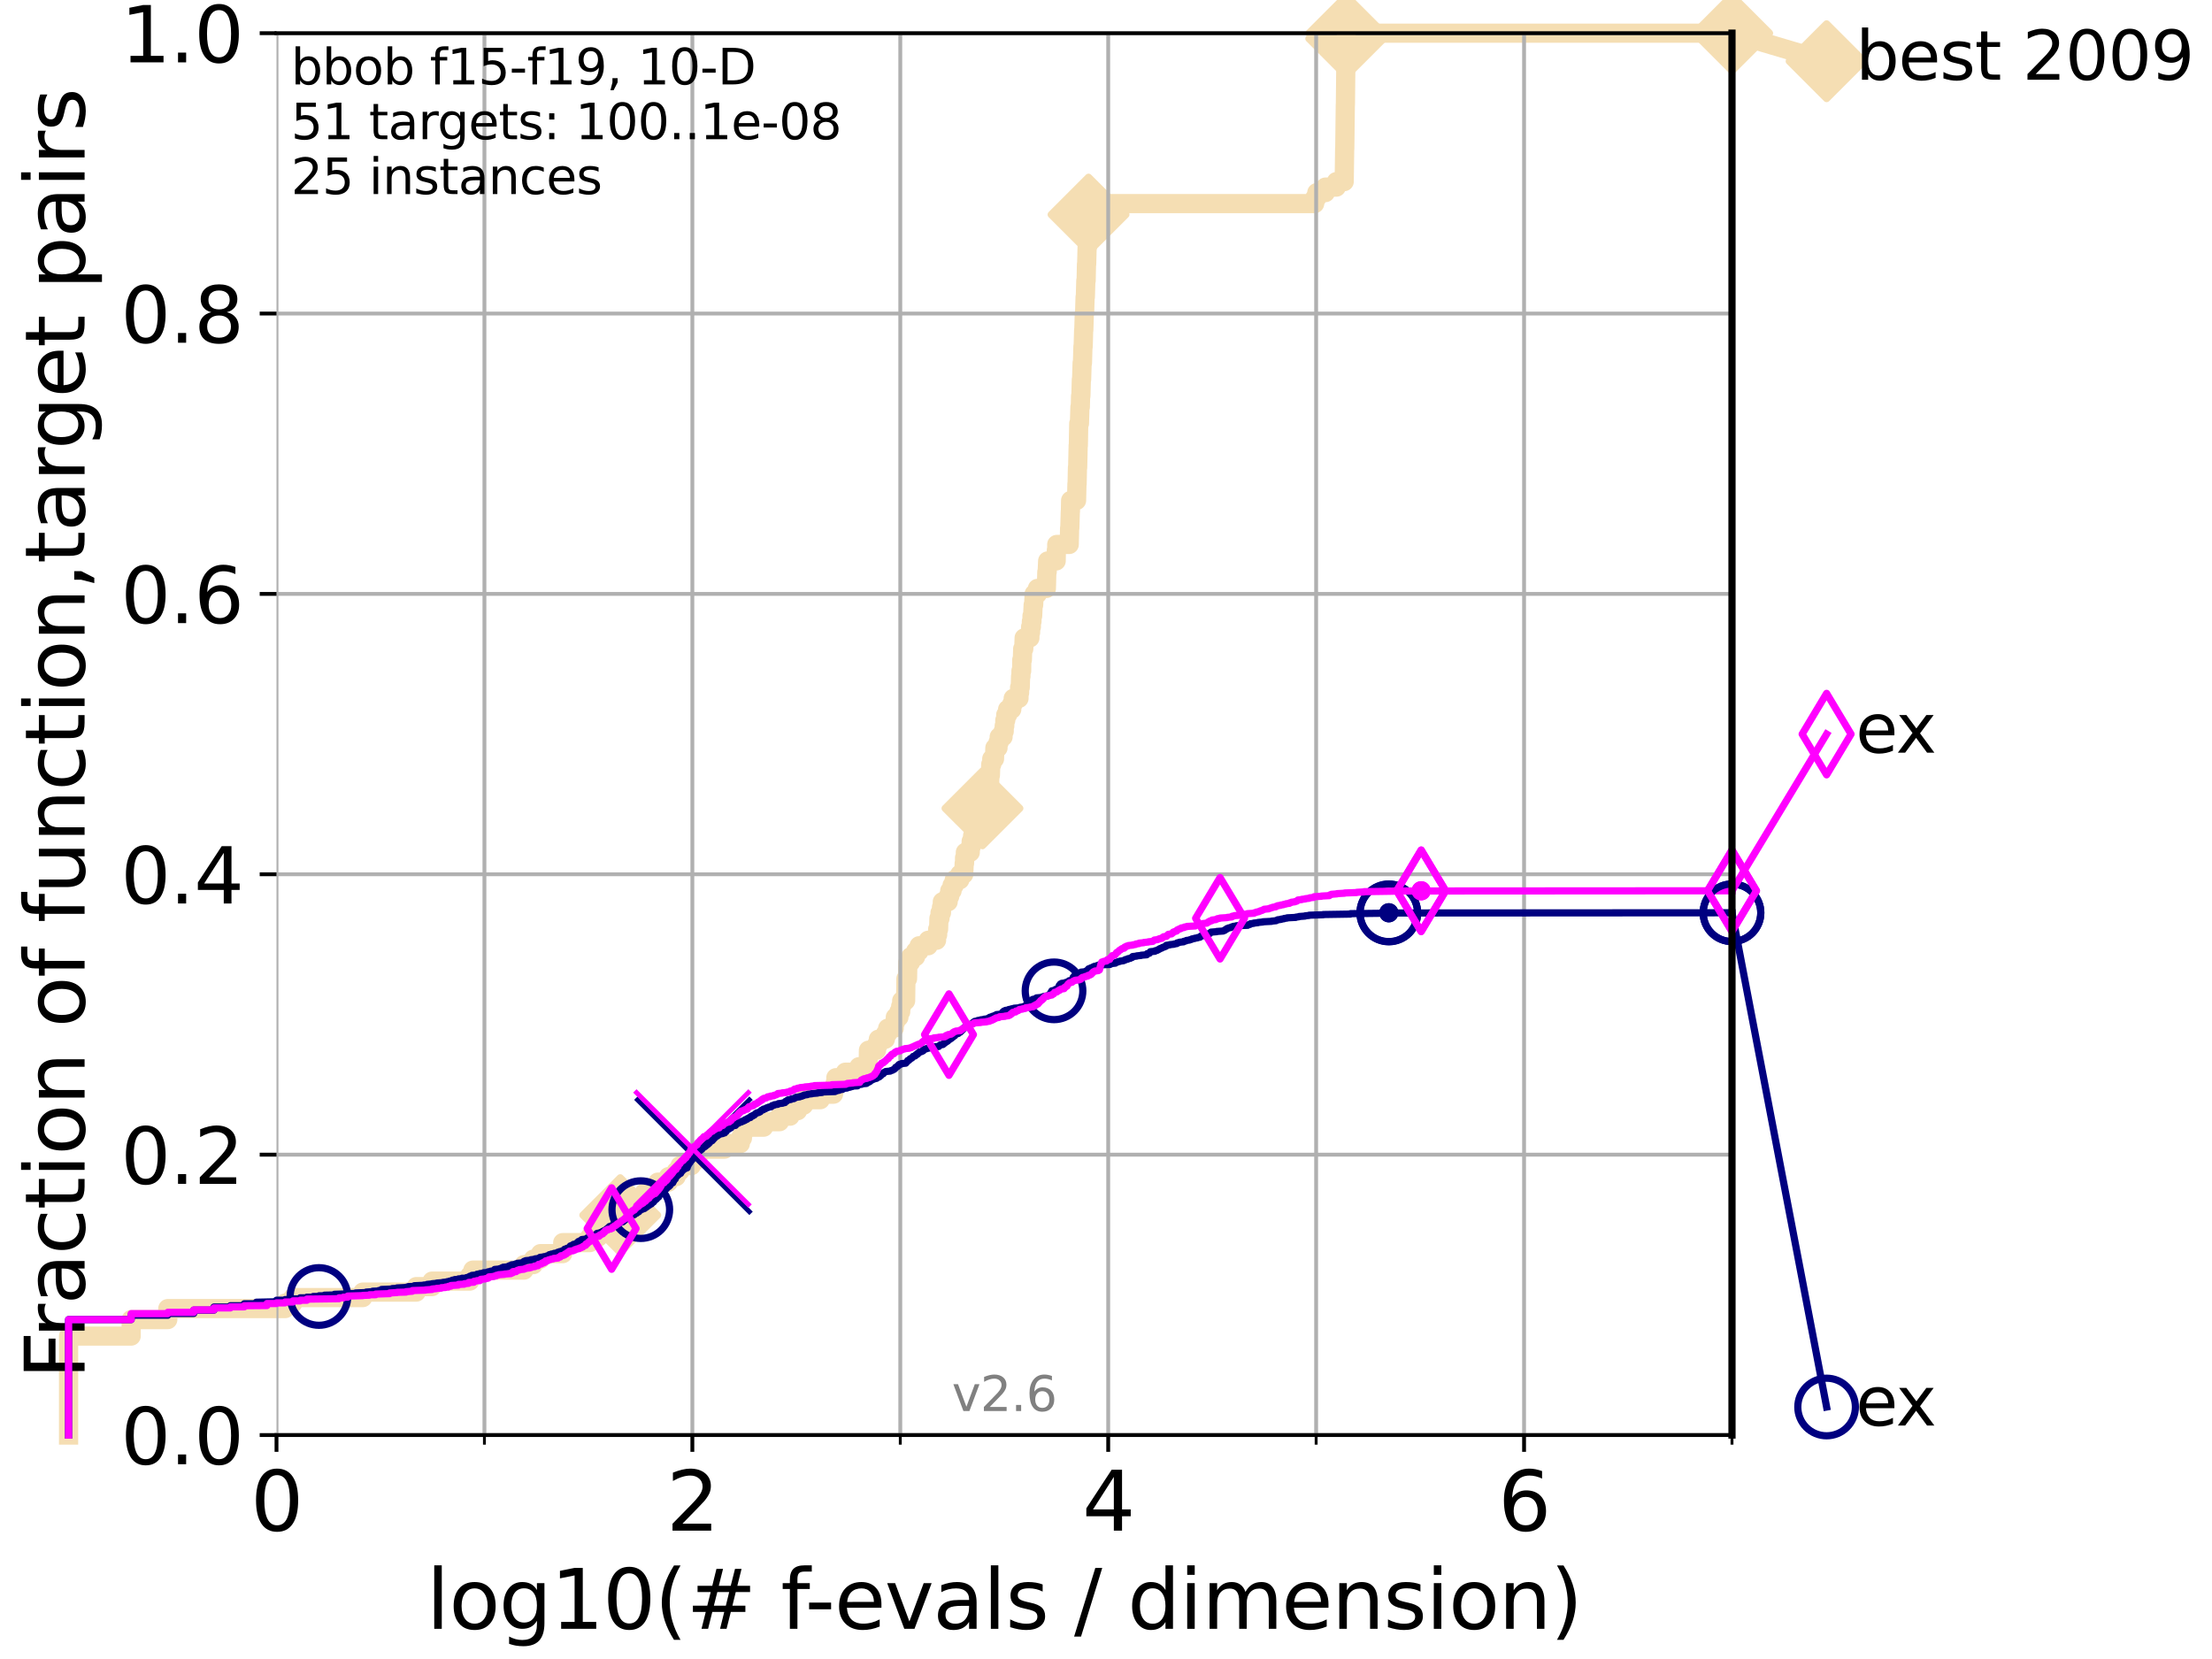<?xml version="1.0" encoding="utf-8" standalone="no"?>
<!DOCTYPE svg PUBLIC "-//W3C//DTD SVG 1.1//EN"
  "http://www.w3.org/Graphics/SVG/1.1/DTD/svg11.dtd">
<svg xmlns:xlink="http://www.w3.org/1999/xlink" width="460.8pt" height="345.6pt" viewBox="0 0 460.8 345.6" xmlns="http://www.w3.org/2000/svg" version="1.1">
 <defs>
  <style type="text/css">*{stroke-linejoin: round; stroke-linecap: butt}</style>
 </defs>
 <g id="figure_1">
  <g id="patch_1">
   <path d="M 0 345.6 
L 460.8 345.6 
L 460.8 0 
L 0 0 
z
" style="fill: #ffffff"/>
  </g>
  <g id="axes_1">
   <g id="patch_2">
    <path d="M 57.6 298.944 
L 360.806 298.944 
L 360.806 6.912 
L 57.6 6.912 
z
" style="fill: #ffffff"/>
   </g>
   <g id="line2d_1">
    <path d="M 14.285 298.944 
L 14.285 278.33 
L 27.324 278.33 
L 27.324 274.894 
L 34.951 274.894 
L 34.951 272.604 
L 59.393 272.604 
L 59.393 271.459 
L 61.03 271.459 
L 61.03 270.313 
L 75.575 270.313 
L 75.575 269.168 
L 86.712 269.168 
L 86.712 268.023 
L 90.008 268.023 
L 90.008 266.878 
L 97.858 266.878 
L 97.858 265.733 
L 98.51 265.733 
L 98.51 264.587 
L 109.159 264.587 
L 109.159 263.442 
L 111.117 263.442 
L 111.117 262.297 
L 112.589 262.297 
L 112.589 261.152 
L 117.227 261.152 
L 117.227 258.861 
L 122.855 258.861 
L 122.855 257.716 
L 124.642 257.716 
L 124.642 256.571 
L 128.134 256.571 
L 128.134 255.426 
L 128.31 255.426 
L 128.31 254.28 
L 128.744 254.28 
L 128.744 253.135 
L 129.209 253.135 
L 129.209 251.99 
L 131.078 251.99 
L 131.078 250.845 
L 133.357 250.845 
L 133.357 249.699 
L 134.145 249.699 
L 134.145 248.554 
L 135.177 248.554 
L 135.177 247.409 
L 137.031 247.409 
L 137.031 246.264 
L 139.24 246.264 
L 139.24 245.118 
L 140.861 245.118 
L 140.861 243.973 
L 141.654 243.973 
L 141.654 242.828 
L 144.022 242.828 
L 144.022 241.683 
L 145.148 241.683 
L 145.148 240.538 
L 145.626 240.538 
L 145.626 239.392 
L 150.919 239.392 
L 150.919 238.247 
L 154.223 238.247 
L 154.223 237.102 
L 154.661 237.102 
L 154.661 235.957 
L 154.94 235.957 
L 154.94 234.811 
L 159.088 234.811 
L 159.088 233.666 
L 162.399 233.666 
L 162.399 232.521 
L 164.587 232.521 
L 164.587 231.376 
L 166.164 231.376 
L 166.164 230.231 
L 167.422 230.231 
L 167.422 229.085 
L 170.883 229.085 
L 170.883 227.94 
L 173.636 227.94 
L 173.636 226.795 
L 173.964 226.795 
L 173.964 225.65 
L 174.123 225.65 
L 174.123 224.504 
L 176.103 224.504 
L 176.103 223.359 
L 178.94 223.359 
L 178.94 222.214 
L 180.72 222.214 
L 180.72 221.069 
L 180.868 221.069 
L 180.914 218.778 
L 182.595 218.778 
L 182.595 217.633 
L 182.973 217.633 
L 182.973 216.488 
L 184.435 216.488 
L 184.435 215.343 
L 184.919 215.343 
L 184.919 214.197 
L 186.287 214.197 
L 186.287 213.052 
L 186.511 213.052 
L 186.511 211.907 
L 187.263 211.907 
L 187.263 210.762 
L 187.632 210.762 
L 187.632 209.617 
L 187.84 209.617 
L 187.84 208.471 
L 188.658 208.471 
L 188.72 203.89 
L 189.054 203.89 
L 189.127 200.455 
L 189.698 200.455 
L 189.698 199.31 
L 190.736 199.31 
L 190.736 198.164 
L 191.464 198.164 
L 191.464 197.019 
L 193.362 197.019 
L 193.362 195.874 
L 195.101 195.874 
L 195.101 194.729 
L 195.33 194.729 
L 195.33 193.583 
L 195.523 193.583 
L 195.601 191.293 
L 195.825 191.293 
L 195.825 190.148 
L 196.125 190.148 
L 196.125 189.003 
L 196.302 189.003 
L 196.302 187.857 
L 197.519 187.857 
L 197.519 186.712 
L 197.848 186.712 
L 197.848 185.567 
L 198.336 185.567 
L 198.336 184.422 
L 198.79 184.422 
L 198.79 183.276 
L 199.952 183.276 
L 199.952 182.131 
L 200.763 182.131 
L 200.858 179.841 
L 200.935 179.841 
L 200.935 178.696 
L 201.103 178.696 
L 201.103 177.55 
L 202.125 177.55 
L 202.125 176.405 
L 202.313 176.405 
L 202.313 175.26 
L 202.613 175.26 
L 202.613 174.115 
L 202.931 174.115 
L 202.931 172.969 
L 203.181 172.969 
L 203.181 171.824 
L 203.733 171.824 
L 203.733 170.679 
L 204.04 170.679 
L 204.04 169.534 
L 204.667 169.534 
L 204.667 168.389 
L 205.579 168.389 
L 205.579 167.243 
L 205.758 167.243 
L 205.758 166.098 
L 205.881 166.098 
L 205.881 164.953 
L 205.995 164.953 
L 205.995 163.808 
L 206.125 163.808 
L 206.223 161.517 
L 206.321 161.517 
L 206.389 159.227 
L 206.6 159.227 
L 206.6 158.082 
L 207.175 158.082 
L 207.251 155.791 
L 207.904 155.791 
L 207.904 154.646 
L 208.153 154.646 
L 208.153 153.501 
L 208.957 153.501 
L 208.957 152.355 
L 209.196 152.355 
L 209.196 151.21 
L 209.317 151.21 
L 209.317 150.065 
L 209.51 150.065 
L 209.51 148.92 
L 209.903 148.92 
L 209.903 147.774 
L 210.768 147.774 
L 210.768 146.629 
L 211.068 146.629 
L 211.068 145.484 
L 212.276 145.484 
L 212.276 144.339 
L 212.402 144.339 
L 212.402 143.194 
L 212.539 143.194 
L 212.605 140.903 
L 212.682 140.903 
L 212.682 139.758 
L 212.831 139.758 
L 212.853 137.467 
L 212.978 137.467 
L 213.045 135.177 
L 213.266 135.177 
L 213.348 132.887 
L 214.548 132.887 
L 214.548 131.741 
L 214.693 131.741 
L 214.693 130.596 
L 214.856 130.596 
L 214.856 129.451 
L 214.984 129.451 
L 214.984 128.306 
L 215.12 128.306 
L 215.226 126.015 
L 215.329 126.015 
L 215.43 123.725 
L 216.117 123.725 
L 216.117 122.58 
L 217.981 122.58 
L 218.074 119.144 
L 218.145 119.144 
L 218.25 116.853 
L 220.02 116.853 
L 220.059 114.563 
L 220.139 114.563 
L 220.139 113.418 
L 222.742 113.418 
L 222.821 109.982 
L 222.862 109.982 
L 222.965 106.546 
L 222.987 106.546 
L 223.032 104.256 
L 224.268 104.256 
L 224.347 100.82 
L 224.381 100.82 
L 224.452 97.385 
L 224.497 97.385 
L 224.604 92.804 
L 224.638 92.804 
L 224.722 88.223 
L 224.869 88.223 
L 224.97 84.787 
L 225.052 84.787 
L 225.106 82.497 
L 225.169 82.497 
L 225.266 79.061 
L 225.319 79.061 
L 225.423 75.625 
L 225.495 75.625 
L 225.595 72.19 
L 225.646 72.19 
L 225.743 68.754 
L 225.778 68.754 
L 225.88 65.318 
L 225.942 65.318 
L 226.044 61.883 
L 226.097 61.883 
L 226.199 58.447 
L 226.263 58.447 
L 226.335 55.011 
L 226.375 55.011 
L 226.461 51.576 
L 226.524 51.576 
L 226.624 48.14 
L 226.663 48.14 
L 226.76 44.704 
L 226.798 44.704 
L 226.85 42.414 
L 273.869 42.414 
L 273.869 41.269 
L 274.318 41.269 
L 274.318 40.123 
L 276.108 40.123 
L 276.108 38.978 
L 278.387 38.978 
L 278.387 37.833 
L 280.021 37.833 
L 280.119 30.962 
L 280.142 30.962 
L 280.252 21.8 
L 280.272 21.8 
L 280.382 11.493 
L 280.401 11.493 
L 280.449 6.912 
L 360.806 6.912 
L 360.806 6.912 
" style="fill: none; stroke: #f5deb3; stroke-width: 4; stroke-linecap: square"/>
   </g>
   <g id="line2d_2">
    <defs>
     <path id="m74839c022f" d="M -0 7.778 
L 7.778 0 
L 0 -7.778 
L -7.778 -0 
z
" style="stroke: #f5deb3; stroke-width: 1.5; stroke-linejoin: miter"/>
    </defs>
    <g>
     <use xlink:href="#m74839c022f" x="129.209" y="253.135" style="fill: #f5deb3; stroke: #f5deb3; stroke-width: 1.5; stroke-linejoin: miter"/>
     <use xlink:href="#m74839c022f" x="204.667" y="168.389" style="fill: #f5deb3; stroke: #f5deb3; stroke-width: 1.5; stroke-linejoin: miter"/>
     <use xlink:href="#m74839c022f" x="226.76" y="44.704" style="fill: #f5deb3; stroke: #f5deb3; stroke-width: 1.5; stroke-linejoin: miter"/>
     <use xlink:href="#m74839c022f" x="280.449" y="8.057" style="fill: #f5deb3; stroke: #f5deb3; stroke-width: 1.5; stroke-linejoin: miter"/>
     <use xlink:href="#m74839c022f" x="280.449" y="6.912" style="fill: #f5deb3; stroke: #f5deb3; stroke-width: 1.5; stroke-linejoin: miter"/>
     <use xlink:href="#m74839c022f" x="360.806" y="6.912" style="fill: #f5deb3; stroke: #f5deb3; stroke-width: 1.5; stroke-linejoin: miter"/>
    </g>
   </g>
   <g id="line2d_3">
    <path style="fill: none; stroke: #f5deb3; stroke-width: 4; stroke-linecap: square"/>
    <g/>
   </g>
   <g id="line2d_4">
    <path d="M 360.806 6.912 
L 380.515 12.753 
" style="fill: none; stroke: #f5deb3; stroke-width: 4; stroke-linecap: square"/>
    <g>
     <use xlink:href="#m74839c022f" x="360.806" y="6.912" style="fill: #f5deb3; stroke: #f5deb3; stroke-width: 1.5; stroke-linejoin: miter"/>
     <use xlink:href="#m74839c022f" x="380.515" y="12.753" style="fill: #f5deb3; stroke: #f5deb3; stroke-width: 1.5; stroke-linejoin: miter"/>
    </g>
   </g>
   <g id="matplotlib.axis_1">
    <g id="xtick_1">
     <g id="line2d_5">
      <path d="M 57.6 298.944 
L 57.6 6.912 
" clip-path="url(#pb9bfe310bf)" style="fill: none; stroke: #b0b0b0; stroke-width: 0.8; stroke-linecap: square"/>
     </g>
     <g id="line2d_6">
      <defs>
       <path id="m0e12bc5ed1" d="M 0 0 
L 0 3.5 
" style="stroke: #000000; stroke-width: 0.8"/>
      </defs>
      <g>
       <use xlink:href="#m0e12bc5ed1" x="57.6" y="298.944" style="stroke: #000000; stroke-width: 0.8"/>
      </g>
     </g>
     <g id="text_1">
      <!-- 0 -->
      <g transform="translate(52.192 318.861)scale(0.17 -0.17)">
       <defs>
        <path id="DejaVuSans-30" d="M 2034 4250 
Q 1547 4250 1301 3770 
Q 1056 3291 1056 2328 
Q 1056 1369 1301 889 
Q 1547 409 2034 409 
Q 2525 409 2770 889 
Q 3016 1369 3016 2328 
Q 3016 3291 2770 3770 
Q 2525 4250 2034 4250 
z
M 2034 4750 
Q 2819 4750 3233 4129 
Q 3647 3509 3647 2328 
Q 3647 1150 3233 529 
Q 2819 -91 2034 -91 
Q 1250 -91 836 529 
Q 422 1150 422 2328 
Q 422 3509 836 4129 
Q 1250 4750 2034 4750 
z
" transform="scale(0.016)"/>
       </defs>
       <use xlink:href="#DejaVuSans-30"/>
      </g>
     </g>
    </g>
    <g id="xtick_2">
     <g id="line2d_7">
      <path d="M 144.23 298.944 
L 144.23 6.912 
" clip-path="url(#pb9bfe310bf)" style="fill: none; stroke: #b0b0b0; stroke-width: 0.8; stroke-linecap: square"/>
     </g>
     <g id="line2d_8">
      <g>
       <use xlink:href="#m0e12bc5ed1" x="144.23" y="298.944" style="stroke: #000000; stroke-width: 0.8"/>
      </g>
     </g>
     <g id="text_2">
      <!-- 2 -->
      <g transform="translate(138.822 318.861)scale(0.17 -0.17)">
       <defs>
        <path id="DejaVuSans-32" d="M 1228 531 
L 3431 531 
L 3431 0 
L 469 0 
L 469 531 
Q 828 903 1448 1529 
Q 2069 2156 2228 2338 
Q 2531 2678 2651 2914 
Q 2772 3150 2772 3378 
Q 2772 3750 2511 3984 
Q 2250 4219 1831 4219 
Q 1534 4219 1204 4116 
Q 875 4013 500 3803 
L 500 4441 
Q 881 4594 1212 4672 
Q 1544 4750 1819 4750 
Q 2544 4750 2975 4387 
Q 3406 4025 3406 3419 
Q 3406 3131 3298 2873 
Q 3191 2616 2906 2266 
Q 2828 2175 2409 1742 
Q 1991 1309 1228 531 
z
" transform="scale(0.016)"/>
       </defs>
       <use xlink:href="#DejaVuSans-32"/>
      </g>
     </g>
    </g>
    <g id="xtick_3">
     <g id="line2d_9">
      <path d="M 230.861 298.944 
L 230.861 6.912 
" clip-path="url(#pb9bfe310bf)" style="fill: none; stroke: #b0b0b0; stroke-width: 0.8; stroke-linecap: square"/>
     </g>
     <g id="line2d_10">
      <g>
       <use xlink:href="#m0e12bc5ed1" x="230.861" y="298.944" style="stroke: #000000; stroke-width: 0.8"/>
      </g>
     </g>
     <g id="text_3">
      <!-- 4 -->
      <g transform="translate(225.453 318.861)scale(0.17 -0.17)">
       <defs>
        <path id="DejaVuSans-34" d="M 2419 4116 
L 825 1625 
L 2419 1625 
L 2419 4116 
z
M 2253 4666 
L 3047 4666 
L 3047 1625 
L 3713 1625 
L 3713 1100 
L 3047 1100 
L 3047 0 
L 2419 0 
L 2419 1100 
L 313 1100 
L 313 1709 
L 2253 4666 
z
" transform="scale(0.016)"/>
       </defs>
       <use xlink:href="#DejaVuSans-34"/>
      </g>
     </g>
    </g>
    <g id="xtick_4">
     <g id="line2d_11">
      <path d="M 317.491 298.944 
L 317.491 6.912 
" clip-path="url(#pb9bfe310bf)" style="fill: none; stroke: #b0b0b0; stroke-width: 0.8; stroke-linecap: square"/>
     </g>
     <g id="line2d_12">
      <g>
       <use xlink:href="#m0e12bc5ed1" x="317.491" y="298.944" style="stroke: #000000; stroke-width: 0.8"/>
      </g>
     </g>
     <g id="text_4">
      <!-- 6 -->
      <g transform="translate(312.083 318.861)scale(0.17 -0.17)">
       <defs>
        <path id="DejaVuSans-36" d="M 2113 2584 
Q 1688 2584 1439 2293 
Q 1191 2003 1191 1497 
Q 1191 994 1439 701 
Q 1688 409 2113 409 
Q 2538 409 2786 701 
Q 3034 994 3034 1497 
Q 3034 2003 2786 2293 
Q 2538 2584 2113 2584 
z
M 3366 4563 
L 3366 3988 
Q 3128 4100 2886 4159 
Q 2644 4219 2406 4219 
Q 1781 4219 1451 3797 
Q 1122 3375 1075 2522 
Q 1259 2794 1537 2939 
Q 1816 3084 2150 3084 
Q 2853 3084 3261 2657 
Q 3669 2231 3669 1497 
Q 3669 778 3244 343 
Q 2819 -91 2113 -91 
Q 1303 -91 875 529 
Q 447 1150 447 2328 
Q 447 3434 972 4092 
Q 1497 4750 2381 4750 
Q 2619 4750 2861 4703 
Q 3103 4656 3366 4563 
z
" transform="scale(0.016)"/>
       </defs>
       <use xlink:href="#DejaVuSans-36"/>
      </g>
     </g>
    </g>
    <g id="xtick_5">
     <g id="line2d_13">
      <path d="M 100.915 298.944 
L 100.915 6.912 
" clip-path="url(#pb9bfe310bf)" style="fill: none; stroke: #b0b0b0; stroke-width: 0.8; stroke-linecap: square"/>
     </g>
     <g id="line2d_14">
      <defs>
       <path id="m6a9a8b5673" d="M 0 0 
L 0 2 
" style="stroke: #000000; stroke-width: 0.6"/>
      </defs>
      <g>
       <use xlink:href="#m6a9a8b5673" x="100.915" y="298.944" style="stroke: #000000; stroke-width: 0.6"/>
      </g>
     </g>
    </g>
    <g id="xtick_6">
     <g id="line2d_15">
      <path d="M 187.546 298.944 
L 187.546 6.912 
" clip-path="url(#pb9bfe310bf)" style="fill: none; stroke: #b0b0b0; stroke-width: 0.8; stroke-linecap: square"/>
     </g>
     <g id="line2d_16">
      <g>
       <use xlink:href="#m6a9a8b5673" x="187.546" y="298.944" style="stroke: #000000; stroke-width: 0.6"/>
      </g>
     </g>
    </g>
    <g id="xtick_7">
     <g id="line2d_17">
      <path d="M 274.176 298.944 
L 274.176 6.912 
" clip-path="url(#pb9bfe310bf)" style="fill: none; stroke: #b0b0b0; stroke-width: 0.8; stroke-linecap: square"/>
     </g>
     <g id="line2d_18">
      <g>
       <use xlink:href="#m6a9a8b5673" x="274.176" y="298.944" style="stroke: #000000; stroke-width: 0.6"/>
      </g>
     </g>
    </g>
    <g id="xtick_8">
     <g id="line2d_19">
      <path d="M 360.806 298.944 
L 360.806 6.912 
" clip-path="url(#pb9bfe310bf)" style="fill: none; stroke: #b0b0b0; stroke-width: 0.8; stroke-linecap: square"/>
     </g>
     <g id="line2d_20">
      <g>
       <use xlink:href="#m6a9a8b5673" x="360.806" y="298.944" style="stroke: #000000; stroke-width: 0.6"/>
      </g>
     </g>
    </g>
    <g id="text_5">
     <!-- log10(# f-evals / dimension) -->
     <g transform="translate(88.823 339.314)scale(0.17 -0.17)">
      <defs>
       <path id="DejaVuSans-6c" d="M 603 4863 
L 1178 4863 
L 1178 0 
L 603 0 
L 603 4863 
z
" transform="scale(0.016)"/>
       <path id="DejaVuSans-6f" d="M 1959 3097 
Q 1497 3097 1228 2736 
Q 959 2375 959 1747 
Q 959 1119 1226 758 
Q 1494 397 1959 397 
Q 2419 397 2687 759 
Q 2956 1122 2956 1747 
Q 2956 2369 2687 2733 
Q 2419 3097 1959 3097 
z
M 1959 3584 
Q 2709 3584 3137 3096 
Q 3566 2609 3566 1747 
Q 3566 888 3137 398 
Q 2709 -91 1959 -91 
Q 1206 -91 779 398 
Q 353 888 353 1747 
Q 353 2609 779 3096 
Q 1206 3584 1959 3584 
z
" transform="scale(0.016)"/>
       <path id="DejaVuSans-67" d="M 2906 1791 
Q 2906 2416 2648 2759 
Q 2391 3103 1925 3103 
Q 1463 3103 1205 2759 
Q 947 2416 947 1791 
Q 947 1169 1205 825 
Q 1463 481 1925 481 
Q 2391 481 2648 825 
Q 2906 1169 2906 1791 
z
M 3481 434 
Q 3481 -459 3084 -895 
Q 2688 -1331 1869 -1331 
Q 1566 -1331 1297 -1286 
Q 1028 -1241 775 -1147 
L 775 -588 
Q 1028 -725 1275 -790 
Q 1522 -856 1778 -856 
Q 2344 -856 2625 -561 
Q 2906 -266 2906 331 
L 2906 616 
Q 2728 306 2450 153 
Q 2172 0 1784 0 
Q 1141 0 747 490 
Q 353 981 353 1791 
Q 353 2603 747 3093 
Q 1141 3584 1784 3584 
Q 2172 3584 2450 3431 
Q 2728 3278 2906 2969 
L 2906 3500 
L 3481 3500 
L 3481 434 
z
" transform="scale(0.016)"/>
       <path id="DejaVuSans-31" d="M 794 531 
L 1825 531 
L 1825 4091 
L 703 3866 
L 703 4441 
L 1819 4666 
L 2450 4666 
L 2450 531 
L 3481 531 
L 3481 0 
L 794 0 
L 794 531 
z
" transform="scale(0.016)"/>
       <path id="DejaVuSans-28" d="M 1984 4856 
Q 1566 4138 1362 3434 
Q 1159 2731 1159 2009 
Q 1159 1288 1364 580 
Q 1569 -128 1984 -844 
L 1484 -844 
Q 1016 -109 783 600 
Q 550 1309 550 2009 
Q 550 2706 781 3412 
Q 1013 4119 1484 4856 
L 1984 4856 
z
" transform="scale(0.016)"/>
       <path id="DejaVuSans-23" d="M 3272 2816 
L 2363 2816 
L 2100 1772 
L 3016 1772 
L 3272 2816 
z
M 2803 4594 
L 2478 3297 
L 3391 3297 
L 3719 4594 
L 4219 4594 
L 3897 3297 
L 4872 3297 
L 4872 2816 
L 3775 2816 
L 3519 1772 
L 4513 1772 
L 4513 1294 
L 3397 1294 
L 3072 0 
L 2572 0 
L 2894 1294 
L 1978 1294 
L 1656 0 
L 1153 0 
L 1478 1294 
L 494 1294 
L 494 1772 
L 1594 1772 
L 1856 2816 
L 850 2816 
L 850 3297 
L 1978 3297 
L 2297 4594 
L 2803 4594 
z
" transform="scale(0.016)"/>
       <path id="DejaVuSans-20" transform="scale(0.016)"/>
       <path id="DejaVuSans-66" d="M 2375 4863 
L 2375 4384 
L 1825 4384 
Q 1516 4384 1395 4259 
Q 1275 4134 1275 3809 
L 1275 3500 
L 2222 3500 
L 2222 3053 
L 1275 3053 
L 1275 0 
L 697 0 
L 697 3053 
L 147 3053 
L 147 3500 
L 697 3500 
L 697 3744 
Q 697 4328 969 4595 
Q 1241 4863 1831 4863 
L 2375 4863 
z
" transform="scale(0.016)"/>
       <path id="DejaVuSans-2d" d="M 313 2009 
L 1997 2009 
L 1997 1497 
L 313 1497 
L 313 2009 
z
" transform="scale(0.016)"/>
       <path id="DejaVuSans-65" d="M 3597 1894 
L 3597 1613 
L 953 1613 
Q 991 1019 1311 708 
Q 1631 397 2203 397 
Q 2534 397 2845 478 
Q 3156 559 3463 722 
L 3463 178 
Q 3153 47 2828 -22 
Q 2503 -91 2169 -91 
Q 1331 -91 842 396 
Q 353 884 353 1716 
Q 353 2575 817 3079 
Q 1281 3584 2069 3584 
Q 2775 3584 3186 3129 
Q 3597 2675 3597 1894 
z
M 3022 2063 
Q 3016 2534 2758 2815 
Q 2500 3097 2075 3097 
Q 1594 3097 1305 2825 
Q 1016 2553 972 2059 
L 3022 2063 
z
" transform="scale(0.016)"/>
       <path id="DejaVuSans-76" d="M 191 3500 
L 800 3500 
L 1894 563 
L 2988 3500 
L 3597 3500 
L 2284 0 
L 1503 0 
L 191 3500 
z
" transform="scale(0.016)"/>
       <path id="DejaVuSans-61" d="M 2194 1759 
Q 1497 1759 1228 1600 
Q 959 1441 959 1056 
Q 959 750 1161 570 
Q 1363 391 1709 391 
Q 2188 391 2477 730 
Q 2766 1069 2766 1631 
L 2766 1759 
L 2194 1759 
z
M 3341 1997 
L 3341 0 
L 2766 0 
L 2766 531 
Q 2569 213 2275 61 
Q 1981 -91 1556 -91 
Q 1019 -91 701 211 
Q 384 513 384 1019 
Q 384 1609 779 1909 
Q 1175 2209 1959 2209 
L 2766 2209 
L 2766 2266 
Q 2766 2663 2505 2880 
Q 2244 3097 1772 3097 
Q 1472 3097 1187 3025 
Q 903 2953 641 2809 
L 641 3341 
Q 956 3463 1253 3523 
Q 1550 3584 1831 3584 
Q 2591 3584 2966 3190 
Q 3341 2797 3341 1997 
z
" transform="scale(0.016)"/>
       <path id="DejaVuSans-73" d="M 2834 3397 
L 2834 2853 
Q 2591 2978 2328 3040 
Q 2066 3103 1784 3103 
Q 1356 3103 1142 2972 
Q 928 2841 928 2578 
Q 928 2378 1081 2264 
Q 1234 2150 1697 2047 
L 1894 2003 
Q 2506 1872 2764 1633 
Q 3022 1394 3022 966 
Q 3022 478 2636 193 
Q 2250 -91 1575 -91 
Q 1294 -91 989 -36 
Q 684 19 347 128 
L 347 722 
Q 666 556 975 473 
Q 1284 391 1588 391 
Q 1994 391 2212 530 
Q 2431 669 2431 922 
Q 2431 1156 2273 1281 
Q 2116 1406 1581 1522 
L 1381 1569 
Q 847 1681 609 1914 
Q 372 2147 372 2553 
Q 372 3047 722 3315 
Q 1072 3584 1716 3584 
Q 2034 3584 2315 3537 
Q 2597 3491 2834 3397 
z
" transform="scale(0.016)"/>
       <path id="DejaVuSans-2f" d="M 1625 4666 
L 2156 4666 
L 531 -594 
L 0 -594 
L 1625 4666 
z
" transform="scale(0.016)"/>
       <path id="DejaVuSans-64" d="M 2906 2969 
L 2906 4863 
L 3481 4863 
L 3481 0 
L 2906 0 
L 2906 525 
Q 2725 213 2448 61 
Q 2172 -91 1784 -91 
Q 1150 -91 751 415 
Q 353 922 353 1747 
Q 353 2572 751 3078 
Q 1150 3584 1784 3584 
Q 2172 3584 2448 3432 
Q 2725 3281 2906 2969 
z
M 947 1747 
Q 947 1113 1208 752 
Q 1469 391 1925 391 
Q 2381 391 2643 752 
Q 2906 1113 2906 1747 
Q 2906 2381 2643 2742 
Q 2381 3103 1925 3103 
Q 1469 3103 1208 2742 
Q 947 2381 947 1747 
z
" transform="scale(0.016)"/>
       <path id="DejaVuSans-69" d="M 603 3500 
L 1178 3500 
L 1178 0 
L 603 0 
L 603 3500 
z
M 603 4863 
L 1178 4863 
L 1178 4134 
L 603 4134 
L 603 4863 
z
" transform="scale(0.016)"/>
       <path id="DejaVuSans-6d" d="M 3328 2828 
Q 3544 3216 3844 3400 
Q 4144 3584 4550 3584 
Q 5097 3584 5394 3201 
Q 5691 2819 5691 2113 
L 5691 0 
L 5113 0 
L 5113 2094 
Q 5113 2597 4934 2840 
Q 4756 3084 4391 3084 
Q 3944 3084 3684 2787 
Q 3425 2491 3425 1978 
L 3425 0 
L 2847 0 
L 2847 2094 
Q 2847 2600 2669 2842 
Q 2491 3084 2119 3084 
Q 1678 3084 1418 2786 
Q 1159 2488 1159 1978 
L 1159 0 
L 581 0 
L 581 3500 
L 1159 3500 
L 1159 2956 
Q 1356 3278 1631 3431 
Q 1906 3584 2284 3584 
Q 2666 3584 2933 3390 
Q 3200 3197 3328 2828 
z
" transform="scale(0.016)"/>
       <path id="DejaVuSans-6e" d="M 3513 2113 
L 3513 0 
L 2938 0 
L 2938 2094 
Q 2938 2591 2744 2837 
Q 2550 3084 2163 3084 
Q 1697 3084 1428 2787 
Q 1159 2491 1159 1978 
L 1159 0 
L 581 0 
L 581 3500 
L 1159 3500 
L 1159 2956 
Q 1366 3272 1645 3428 
Q 1925 3584 2291 3584 
Q 2894 3584 3203 3211 
Q 3513 2838 3513 2113 
z
" transform="scale(0.016)"/>
       <path id="DejaVuSans-29" d="M 513 4856 
L 1013 4856 
Q 1481 4119 1714 3412 
Q 1947 2706 1947 2009 
Q 1947 1309 1714 600 
Q 1481 -109 1013 -844 
L 513 -844 
Q 928 -128 1133 580 
Q 1338 1288 1338 2009 
Q 1338 2731 1133 3434 
Q 928 4138 513 4856 
z
" transform="scale(0.016)"/>
      </defs>
      <use xlink:href="#DejaVuSans-6c"/>
      <use xlink:href="#DejaVuSans-6f" x="27.783"/>
      <use xlink:href="#DejaVuSans-67" x="88.965"/>
      <use xlink:href="#DejaVuSans-31" x="152.441"/>
      <use xlink:href="#DejaVuSans-30" x="216.064"/>
      <use xlink:href="#DejaVuSans-28" x="279.688"/>
      <use xlink:href="#DejaVuSans-23" x="318.701"/>
      <use xlink:href="#DejaVuSans-20" x="402.49"/>
      <use xlink:href="#DejaVuSans-66" x="434.277"/>
      <use xlink:href="#DejaVuSans-2d" x="463.982"/>
      <use xlink:href="#DejaVuSans-65" x="500.066"/>
      <use xlink:href="#DejaVuSans-76" x="561.59"/>
      <use xlink:href="#DejaVuSans-61" x="620.77"/>
      <use xlink:href="#DejaVuSans-6c" x="682.049"/>
      <use xlink:href="#DejaVuSans-73" x="709.832"/>
      <use xlink:href="#DejaVuSans-20" x="761.932"/>
      <use xlink:href="#DejaVuSans-2f" x="793.719"/>
      <use xlink:href="#DejaVuSans-20" x="827.41"/>
      <use xlink:href="#DejaVuSans-64" x="859.197"/>
      <use xlink:href="#DejaVuSans-69" x="922.674"/>
      <use xlink:href="#DejaVuSans-6d" x="950.457"/>
      <use xlink:href="#DejaVuSans-65" x="1047.869"/>
      <use xlink:href="#DejaVuSans-6e" x="1109.393"/>
      <use xlink:href="#DejaVuSans-73" x="1172.771"/>
      <use xlink:href="#DejaVuSans-69" x="1224.871"/>
      <use xlink:href="#DejaVuSans-6f" x="1252.654"/>
      <use xlink:href="#DejaVuSans-6e" x="1313.836"/>
      <use xlink:href="#DejaVuSans-29" x="1377.215"/>
     </g>
    </g>
   </g>
   <g id="matplotlib.axis_2">
    <g id="ytick_1">
     <g id="line2d_21">
      <path d="M 57.6 298.944 
L 360.806 298.944 
" clip-path="url(#pb9bfe310bf)" style="fill: none; stroke: #b0b0b0; stroke-width: 0.8; stroke-linecap: square"/>
     </g>
     <g id="line2d_22">
      <defs>
       <path id="m605f3fa546" d="M 0 0 
L -3.5 0 
" style="stroke: #000000; stroke-width: 0.8"/>
      </defs>
      <g>
       <use xlink:href="#m605f3fa546" x="57.6" y="298.944" style="stroke: #000000; stroke-width: 0.8"/>
      </g>
     </g>
     <g id="text_6">
      <!-- 0.0 -->
      <g transform="translate(25.155 305.023)scale(0.16 -0.16)">
       <defs>
        <path id="DejaVuSans-2e" d="M 684 794 
L 1344 794 
L 1344 0 
L 684 0 
L 684 794 
z
" transform="scale(0.016)"/>
       </defs>
       <use xlink:href="#DejaVuSans-30"/>
       <use xlink:href="#DejaVuSans-2e" x="63.623"/>
       <use xlink:href="#DejaVuSans-30" x="95.41"/>
      </g>
     </g>
    </g>
    <g id="ytick_2">
     <g id="line2d_23">
      <path d="M 57.6 240.538 
L 360.806 240.538 
" clip-path="url(#pb9bfe310bf)" style="fill: none; stroke: #b0b0b0; stroke-width: 0.8; stroke-linecap: square"/>
     </g>
     <g id="line2d_24">
      <g>
       <use xlink:href="#m605f3fa546" x="57.6" y="240.538" style="stroke: #000000; stroke-width: 0.8"/>
      </g>
     </g>
     <g id="text_7">
      <!-- 0.2 -->
      <g transform="translate(25.155 246.616)scale(0.16 -0.16)">
       <use xlink:href="#DejaVuSans-30"/>
       <use xlink:href="#DejaVuSans-2e" x="63.623"/>
       <use xlink:href="#DejaVuSans-32" x="95.41"/>
      </g>
     </g>
    </g>
    <g id="ytick_3">
     <g id="line2d_25">
      <path d="M 57.6 182.131 
L 360.806 182.131 
" clip-path="url(#pb9bfe310bf)" style="fill: none; stroke: #b0b0b0; stroke-width: 0.8; stroke-linecap: square"/>
     </g>
     <g id="line2d_26">
      <g>
       <use xlink:href="#m605f3fa546" x="57.6" y="182.131" style="stroke: #000000; stroke-width: 0.8"/>
      </g>
     </g>
     <g id="text_8">
      <!-- 0.4 -->
      <g transform="translate(25.155 188.21)scale(0.16 -0.16)">
       <use xlink:href="#DejaVuSans-30"/>
       <use xlink:href="#DejaVuSans-2e" x="63.623"/>
       <use xlink:href="#DejaVuSans-34" x="95.41"/>
      </g>
     </g>
    </g>
    <g id="ytick_4">
     <g id="line2d_27">
      <path d="M 57.6 123.725 
L 360.806 123.725 
" clip-path="url(#pb9bfe310bf)" style="fill: none; stroke: #b0b0b0; stroke-width: 0.8; stroke-linecap: square"/>
     </g>
     <g id="line2d_28">
      <g>
       <use xlink:href="#m605f3fa546" x="57.6" y="123.725" style="stroke: #000000; stroke-width: 0.8"/>
      </g>
     </g>
     <g id="text_9">
      <!-- 0.6 -->
      <g transform="translate(25.155 129.804)scale(0.16 -0.16)">
       <use xlink:href="#DejaVuSans-30"/>
       <use xlink:href="#DejaVuSans-2e" x="63.623"/>
       <use xlink:href="#DejaVuSans-36" x="95.41"/>
      </g>
     </g>
    </g>
    <g id="ytick_5">
     <g id="line2d_29">
      <path d="M 57.6 65.318 
L 360.806 65.318 
" clip-path="url(#pb9bfe310bf)" style="fill: none; stroke: #b0b0b0; stroke-width: 0.8; stroke-linecap: square"/>
     </g>
     <g id="line2d_30">
      <g>
       <use xlink:href="#m605f3fa546" x="57.6" y="65.318" style="stroke: #000000; stroke-width: 0.8"/>
      </g>
     </g>
     <g id="text_10">
      <!-- 0.8 -->
      <g transform="translate(25.155 71.397)scale(0.16 -0.16)">
       <defs>
        <path id="DejaVuSans-38" d="M 2034 2216 
Q 1584 2216 1326 1975 
Q 1069 1734 1069 1313 
Q 1069 891 1326 650 
Q 1584 409 2034 409 
Q 2484 409 2743 651 
Q 3003 894 3003 1313 
Q 3003 1734 2745 1975 
Q 2488 2216 2034 2216 
z
M 1403 2484 
Q 997 2584 770 2862 
Q 544 3141 544 3541 
Q 544 4100 942 4425 
Q 1341 4750 2034 4750 
Q 2731 4750 3128 4425 
Q 3525 4100 3525 3541 
Q 3525 3141 3298 2862 
Q 3072 2584 2669 2484 
Q 3125 2378 3379 2068 
Q 3634 1759 3634 1313 
Q 3634 634 3220 271 
Q 2806 -91 2034 -91 
Q 1263 -91 848 271 
Q 434 634 434 1313 
Q 434 1759 690 2068 
Q 947 2378 1403 2484 
z
M 1172 3481 
Q 1172 3119 1398 2916 
Q 1625 2713 2034 2713 
Q 2441 2713 2670 2916 
Q 2900 3119 2900 3481 
Q 2900 3844 2670 4047 
Q 2441 4250 2034 4250 
Q 1625 4250 1398 4047 
Q 1172 3844 1172 3481 
z
" transform="scale(0.016)"/>
       </defs>
       <use xlink:href="#DejaVuSans-30"/>
       <use xlink:href="#DejaVuSans-2e" x="63.623"/>
       <use xlink:href="#DejaVuSans-38" x="95.41"/>
      </g>
     </g>
    </g>
    <g id="ytick_6">
     <g id="line2d_31">
      <path d="M 57.6 6.912 
L 360.806 6.912 
" clip-path="url(#pb9bfe310bf)" style="fill: none; stroke: #b0b0b0; stroke-width: 0.8; stroke-linecap: square"/>
     </g>
     <g id="line2d_32">
      <g>
       <use xlink:href="#m605f3fa546" x="57.6" y="6.912" style="stroke: #000000; stroke-width: 0.8"/>
      </g>
     </g>
     <g id="text_11">
      <!-- 1.0 -->
      <g transform="translate(25.155 12.991)scale(0.16 -0.16)">
       <use xlink:href="#DejaVuSans-31"/>
       <use xlink:href="#DejaVuSans-2e" x="63.623"/>
       <use xlink:href="#DejaVuSans-30" x="95.41"/>
      </g>
     </g>
    </g>
    <g id="text_12">
     <!-- Fraction of function,target pairs -->
     <g transform="translate(17.62 287.313)rotate(-90)scale(0.17 -0.17)">
      <defs>
       <path id="DejaVuSans-46" d="M 628 4666 
L 3309 4666 
L 3309 4134 
L 1259 4134 
L 1259 2759 
L 3109 2759 
L 3109 2228 
L 1259 2228 
L 1259 0 
L 628 0 
L 628 4666 
z
" transform="scale(0.016)"/>
       <path id="DejaVuSans-72" d="M 2631 2963 
Q 2534 3019 2420 3045 
Q 2306 3072 2169 3072 
Q 1681 3072 1420 2755 
Q 1159 2438 1159 1844 
L 1159 0 
L 581 0 
L 581 3500 
L 1159 3500 
L 1159 2956 
Q 1341 3275 1631 3429 
Q 1922 3584 2338 3584 
Q 2397 3584 2469 3576 
Q 2541 3569 2628 3553 
L 2631 2963 
z
" transform="scale(0.016)"/>
       <path id="DejaVuSans-63" d="M 3122 3366 
L 3122 2828 
Q 2878 2963 2633 3030 
Q 2388 3097 2138 3097 
Q 1578 3097 1268 2742 
Q 959 2388 959 1747 
Q 959 1106 1268 751 
Q 1578 397 2138 397 
Q 2388 397 2633 464 
Q 2878 531 3122 666 
L 3122 134 
Q 2881 22 2623 -34 
Q 2366 -91 2075 -91 
Q 1284 -91 818 406 
Q 353 903 353 1747 
Q 353 2603 823 3093 
Q 1294 3584 2113 3584 
Q 2378 3584 2631 3529 
Q 2884 3475 3122 3366 
z
" transform="scale(0.016)"/>
       <path id="DejaVuSans-74" d="M 1172 4494 
L 1172 3500 
L 2356 3500 
L 2356 3053 
L 1172 3053 
L 1172 1153 
Q 1172 725 1289 603 
Q 1406 481 1766 481 
L 2356 481 
L 2356 0 
L 1766 0 
Q 1100 0 847 248 
Q 594 497 594 1153 
L 594 3053 
L 172 3053 
L 172 3500 
L 594 3500 
L 594 4494 
L 1172 4494 
z
" transform="scale(0.016)"/>
       <path id="DejaVuSans-75" d="M 544 1381 
L 544 3500 
L 1119 3500 
L 1119 1403 
Q 1119 906 1312 657 
Q 1506 409 1894 409 
Q 2359 409 2629 706 
Q 2900 1003 2900 1516 
L 2900 3500 
L 3475 3500 
L 3475 0 
L 2900 0 
L 2900 538 
Q 2691 219 2414 64 
Q 2138 -91 1772 -91 
Q 1169 -91 856 284 
Q 544 659 544 1381 
z
M 1991 3584 
L 1991 3584 
z
" transform="scale(0.016)"/>
       <path id="DejaVuSans-2c" d="M 750 794 
L 1409 794 
L 1409 256 
L 897 -744 
L 494 -744 
L 750 256 
L 750 794 
z
" transform="scale(0.016)"/>
       <path id="DejaVuSans-70" d="M 1159 525 
L 1159 -1331 
L 581 -1331 
L 581 3500 
L 1159 3500 
L 1159 2969 
Q 1341 3281 1617 3432 
Q 1894 3584 2278 3584 
Q 2916 3584 3314 3078 
Q 3713 2572 3713 1747 
Q 3713 922 3314 415 
Q 2916 -91 2278 -91 
Q 1894 -91 1617 61 
Q 1341 213 1159 525 
z
M 3116 1747 
Q 3116 2381 2855 2742 
Q 2594 3103 2138 3103 
Q 1681 3103 1420 2742 
Q 1159 2381 1159 1747 
Q 1159 1113 1420 752 
Q 1681 391 2138 391 
Q 2594 391 2855 752 
Q 3116 1113 3116 1747 
z
" transform="scale(0.016)"/>
      </defs>
      <use xlink:href="#DejaVuSans-46"/>
      <use xlink:href="#DejaVuSans-72" x="50.27"/>
      <use xlink:href="#DejaVuSans-61" x="91.383"/>
      <use xlink:href="#DejaVuSans-63" x="152.662"/>
      <use xlink:href="#DejaVuSans-74" x="207.643"/>
      <use xlink:href="#DejaVuSans-69" x="246.852"/>
      <use xlink:href="#DejaVuSans-6f" x="274.635"/>
      <use xlink:href="#DejaVuSans-6e" x="335.816"/>
      <use xlink:href="#DejaVuSans-20" x="399.195"/>
      <use xlink:href="#DejaVuSans-6f" x="430.982"/>
      <use xlink:href="#DejaVuSans-66" x="492.164"/>
      <use xlink:href="#DejaVuSans-20" x="527.369"/>
      <use xlink:href="#DejaVuSans-66" x="559.156"/>
      <use xlink:href="#DejaVuSans-75" x="594.361"/>
      <use xlink:href="#DejaVuSans-6e" x="657.74"/>
      <use xlink:href="#DejaVuSans-63" x="721.119"/>
      <use xlink:href="#DejaVuSans-74" x="776.1"/>
      <use xlink:href="#DejaVuSans-69" x="815.309"/>
      <use xlink:href="#DejaVuSans-6f" x="843.092"/>
      <use xlink:href="#DejaVuSans-6e" x="904.273"/>
      <use xlink:href="#DejaVuSans-2c" x="967.652"/>
      <use xlink:href="#DejaVuSans-74" x="999.439"/>
      <use xlink:href="#DejaVuSans-61" x="1038.648"/>
      <use xlink:href="#DejaVuSans-72" x="1099.928"/>
      <use xlink:href="#DejaVuSans-67" x="1139.291"/>
      <use xlink:href="#DejaVuSans-65" x="1202.768"/>
      <use xlink:href="#DejaVuSans-74" x="1264.291"/>
      <use xlink:href="#DejaVuSans-20" x="1303.5"/>
      <use xlink:href="#DejaVuSans-70" x="1335.287"/>
      <use xlink:href="#DejaVuSans-61" x="1398.764"/>
      <use xlink:href="#DejaVuSans-69" x="1460.043"/>
      <use xlink:href="#DejaVuSans-72" x="1487.826"/>
      <use xlink:href="#DejaVuSans-73" x="1528.939"/>
     </g>
    </g>
   </g>
   <g id="line2d_33">
    <defs>
     <path id="m965b1c4ba1" d="M 0 1.5 
C 0.398 1.5 0.779 1.342 1.061 1.061 
C 1.342 0.779 1.5 0.398 1.5 0 
C 1.5 -0.398 1.342 -0.779 1.061 -1.061 
C 0.779 -1.342 0.398 -1.5 0 -1.5 
C -0.398 -1.5 -0.779 -1.342 -1.061 -1.061 
C -1.342 -0.779 -1.5 -0.398 -1.5 0 
C -1.5 0.398 -1.342 0.779 -1.061 1.061 
C -0.779 1.342 -0.398 1.5 0 1.5 
z
" style="stroke: #f5deb3"/>
    </defs>
    <g>
     <use xlink:href="#m965b1c4ba1" x="280.449" y="6.912" style="fill: #f5deb3; stroke: #f5deb3"/>
     <use xlink:href="#m965b1c4ba1" x="280.449" y="6.912" style="fill: #f5deb3; stroke: #f5deb3"/>
    </g>
   </g>
   <g id="line2d_34">
    <defs>
     <path id="m5c85d4a0c3" d="M 0 1.5 
C 0.398 1.5 0.779 1.342 1.061 1.061 
C 1.342 0.779 1.5 0.398 1.5 0 
C 1.5 -0.398 1.342 -0.779 1.061 -1.061 
C 0.779 -1.342 0.398 -1.5 0 -1.5 
C -0.398 -1.5 -0.779 -1.342 -1.061 -1.061 
C -1.342 -0.779 -1.5 -0.398 -1.5 0 
C -1.5 0.398 -1.342 0.779 -1.061 1.061 
C -0.779 1.342 -0.398 1.5 0 1.5 
z
" style="stroke: #000080"/>
    </defs>
    <g>
     <use xlink:href="#m5c85d4a0c3" x="289.316" y="190.148" style="fill: #000080; stroke: #000080"/>
     <use xlink:href="#m5c85d4a0c3" x="289.316" y="190.148" style="fill: #000080; stroke: #000080"/>
    </g>
   </g>
   <g id="line2d_35">
    <path d="M 14.285 298.944 
L 14.285 274.894 
L 27.324 274.894 
L 27.324 273.978 
L 34.951 273.978 
L 34.951 273.612 
L 40.363 273.612 
L 40.363 272.925 
L 44.561 272.925 
L 44.561 272.283 
L 47.991 272.283 
L 47.991 272.008 
L 50.89 272.008 
L 50.89 271.596 
L 53.402 271.596 
L 53.402 271.275 
L 57.6 271.184 
L 57.6 270.863 
L 59.393 270.863 
L 59.393 270.726 
L 61.03 270.726 
L 61.03 270.588 
L 62.535 270.588 
L 62.535 270.359 
L 63.93 270.359 
L 63.93 270.222 
L 65.227 270.222 
L 65.227 270.084 
L 66.441 270.084 
L 66.441 269.947 
L 67.582 269.947 
L 67.582 269.81 
L 69.674 269.764 
L 69.674 269.626 
L 72.432 269.535 
L 72.432 269.489 
L 74.069 269.443 
L 74.069 269.351 
L 76.285 269.26 
L 76.285 269.168 
L 77.629 269.077 
L 77.629 268.985 
L 78.883 268.939 
L 78.883 268.848 
L 79.481 268.848 
L 79.481 268.618 
L 81.696 268.527 
L 81.696 268.435 
L 82.713 268.389 
L 82.713 268.298 
L 84.596 268.206 
L 84.596 268.16 
L 85.039 268.16 
L 85.039 268.023 
L 86.307 267.977 
L 86.307 267.84 
L 88.249 267.748 
L 88.249 267.702 
L 88.972 267.656 
L 88.972 267.565 
L 90.008 267.473 
L 90.008 267.427 
L 90.99 267.336 
L 90.99 267.29 
L 92.224 267.198 
L 92.224 267.153 
L 93.099 267.061 
L 93.099 267.015 
L 93.66 266.924 
L 93.66 266.878 
L 94.206 266.832 
L 94.206 266.695 
L 94.736 266.603 
L 94.736 266.557 
L 95.503 266.557 
L 95.503 266.42 
L 96.241 266.374 
L 96.241 266.282 
L 97.182 266.282 
L 97.182 266.145 
L 97.635 266.145 
L 97.635 266.007 
L 97.858 266.007 
L 97.858 265.87 
L 98.295 265.824 
L 98.295 265.687 
L 99.347 265.595 
L 99.347 265.458 
L 99.95 265.366 
L 99.95 265.32 
L 100.726 265.229 
L 100.726 265.137 
L 101.653 265.091 
L 101.653 264.954 
L 102.188 264.862 
L 102.188 264.816 
L 102.878 264.725 
L 102.878 264.679 
L 103.047 264.679 
L 103.047 264.45 
L 104.029 264.358 
L 104.029 264.312 
L 104.501 264.221 
L 104.501 264.129 
L 104.809 264.083 
L 104.809 263.992 
L 105.851 263.9 
L 105.851 263.809 
L 106.138 263.717 
L 106.138 263.671 
L 106.561 263.579 
L 106.561 263.488 
L 107.379 263.396 
L 107.379 263.305 
L 107.775 263.213 
L 107.775 263.167 
L 108.915 263.076 
L 108.915 262.938 
L 109.159 262.892 
L 109.159 262.755 
L 109.52 262.663 
L 109.52 262.618 
L 110.562 262.526 
L 110.562 262.434 
L 111.335 262.343 
L 111.442 262.251 
L 112.18 262.159 
L 112.283 262.068 
L 112.488 261.976 
L 112.488 261.93 
L 113.284 261.839 
L 113.284 261.793 
L 113.86 261.747 
L 113.86 261.656 
L 114.234 261.61 
L 114.234 261.518 
L 114.419 261.518 
L 114.419 261.381 
L 114.872 261.289 
L 114.872 261.243 
L 115.402 261.197 
L 115.402 261.152 
L 115.402 261.106 
L 116.086 261.014 
L 116.17 260.877 
L 116.584 260.785 
L 116.584 260.739 
L 117.147 260.648 
L 117.147 260.556 
L 117.54 260.51 
L 117.618 260.235 
L 118.001 260.144 
L 118.077 260.052 
L 118.451 260.006 
L 118.451 259.915 
L 118.598 259.915 
L 118.598 259.869 
L 118.672 259.732 
L 118.817 259.732 
L 118.817 259.548 
L 119.177 259.457 
L 119.248 259.365 
L 119.46 259.273 
L 119.46 259.228 
L 120.013 259.136 
L 120.081 258.999 
L 120.284 258.953 
L 120.284 258.815 
L 120.484 258.815 
L 120.484 258.632 
L 120.814 258.586 
L 120.879 258.449 
L 121.138 258.357 
L 121.202 258.22 
L 122.077 258.128 
L 122.138 258.037 
L 122.32 257.991 
L 122.32 257.899 
L 122.737 257.808 
L 122.796 257.716 
L 123.088 257.624 
L 123.088 257.579 
L 123.601 257.487 
L 123.658 257.395 
L 124.102 257.304 
L 124.156 257.12 
L 124.374 257.029 
L 124.374 256.937 
L 124.959 256.846 
L 125.064 256.754 
L 125.425 256.662 
L 125.527 256.525 
L 125.83 256.433 
L 125.88 256.342 
L 126.323 256.25 
L 126.372 256.021 
L 126.614 255.929 
L 126.709 255.746 
L 126.899 255.655 
L 126.946 255.517 
L 127.32 255.471 
L 127.32 255.426 
L 127.412 255.334 
L 127.777 255.242 
L 127.777 255.196 
L 128.266 255.105 
L 128.31 255.013 
L 128.528 254.922 
L 128.528 254.876 
L 128.872 254.83 
L 128.872 254.738 
L 129.334 254.647 
L 129.417 254.555 
L 129.786 254.509 
L 129.826 254.372 
L 130.067 254.28 
L 130.067 254.189 
L 130.226 254.097 
L 130.226 254.051 
L 130.384 254.005 
L 130.384 253.914 
L 130.773 253.822 
L 130.85 253.639 
L 131.266 253.547 
L 131.304 253.364 
L 131.601 253.318 
L 131.674 253.135 
L 132.145 253.043 
L 132.216 252.952 
L 132.358 252.86 
L 132.429 252.769 
L 132.639 252.723 
L 132.709 252.54 
L 133.052 252.448 
L 133.154 252.219 
L 133.39 252.127 
L 133.49 251.99 
L 133.853 251.898 
L 133.853 251.852 
L 134.241 251.761 
L 134.305 251.669 
L 134.432 251.623 
L 134.432 251.578 
L 134.432 251.532 
L 134.715 251.44 
L 134.746 251.303 
L 135.024 251.211 
L 135.116 251.119 
L 135.298 251.028 
L 135.359 250.89 
L 135.688 250.799 
L 135.776 250.661 
L 135.923 250.57 
L 135.952 250.478 
L 136.156 250.387 
L 136.184 250.157 
L 136.414 250.066 
L 136.499 249.883 
L 136.753 249.791 
L 136.781 249.562 
L 137.058 249.47 
L 137.058 249.425 
L 137.223 249.333 
L 137.332 248.875 
L 137.628 248.783 
L 137.628 248.692 
L 137.814 248.646 
L 137.841 248.508 
L 138.129 248.417 
L 138.207 248.096 
L 138.336 248.05 
L 138.439 247.73 
L 138.819 247.638 
L 138.919 247.501 
L 138.993 247.409 
L 139.043 247.272 
L 139.338 247.18 
L 139.387 246.997 
L 139.581 246.951 
L 139.677 246.722 
L 139.772 246.63 
L 139.844 246.493 
L 140.15 246.401 
L 140.22 246.08 
L 140.313 246.08 
L 140.405 245.806 
L 140.543 245.714 
L 140.566 245.622 
L 140.657 245.622 
L 140.657 245.577 
L 140.748 245.348 
L 140.838 245.256 
L 140.883 245.073 
L 141.062 244.981 
L 141.129 244.798 
L 141.327 244.752 
L 141.371 244.523 
L 141.783 244.431 
L 141.89 244.202 
L 141.953 244.111 
L 142.059 243.973 
L 142.144 243.927 
L 142.248 243.744 
L 142.415 243.653 
L 142.436 243.561 
L 142.723 243.469 
L 142.764 243.378 
L 143.146 243.286 
L 143.246 242.874 
L 143.345 242.782 
L 143.384 242.507 
L 143.502 242.507 
L 143.599 242.278 
L 143.735 242.187 
L 143.831 242.003 
L 143.927 241.912 
L 144.003 241.729 
L 144.155 241.637 
L 144.212 241.362 
L 144.324 241.271 
L 144.418 240.858 
L 144.64 240.767 
L 144.658 240.675 
L 144.878 240.583 
L 144.986 240.263 
L 145.094 240.171 
L 145.148 240.08 
L 145.433 239.988 
L 145.538 239.85 
L 145.73 239.759 
L 145.73 239.713 
L 145.886 239.667 
L 145.989 239.484 
L 146.194 239.438 
L 146.227 239.255 
L 146.413 239.163 
L 146.446 239.026 
L 146.761 238.934 
L 146.843 238.843 
L 147.006 238.751 
L 147.087 238.614 
L 147.296 238.522 
L 147.392 238.43 
L 147.534 238.339 
L 147.629 238.201 
L 147.723 238.156 
L 147.816 237.926 
L 148.017 237.835 
L 148.109 237.697 
L 148.383 237.606 
L 148.473 237.423 
L 148.623 237.331 
L 148.697 237.102 
L 148.933 237.01 
L 149.006 236.919 
L 149.064 236.873 
L 149.137 236.735 
L 149.425 236.644 
L 149.496 236.552 
L 149.68 236.461 
L 149.736 236.369 
L 150.001 236.277 
L 150.001 236.232 
L 150.573 236.14 
L 150.587 236.048 
L 150.972 236.003 
L 151.064 235.773 
L 151.298 235.682 
L 151.388 235.499 
L 151.452 235.407 
L 151.503 235.27 
L 151.883 235.178 
L 151.933 235.041 
L 152.267 234.949 
L 152.377 234.72 
L 152.535 234.628 
L 152.644 234.537 
L 153.212 234.445 
L 153.306 234.216 
L 153.49 234.124 
L 153.49 234.079 
L 153.821 233.987 
L 153.832 233.895 
L 154.168 233.804 
L 154.168 233.758 
L 154.476 233.712 
L 154.476 233.666 
L 154.476 233.62 
L 154.886 233.529 
L 154.886 233.483 
L 155.193 233.391 
L 155.214 233.254 
L 155.629 233.162 
L 155.691 233.025 
L 155.955 232.933 
L 156.035 232.842 
L 156.334 232.796 
L 156.443 232.567 
L 156.803 232.475 
L 156.803 232.384 
L 157.128 232.292 
L 157.222 232.155 
L 157.373 232.063 
L 157.429 231.971 
L 157.661 231.88 
L 157.661 231.834 
L 158.089 231.742 
L 158.089 231.696 
L 158.366 231.605 
L 158.445 231.467 
L 158.569 231.376 
L 158.648 231.284 
L 159.011 231.193 
L 159.028 231.055 
L 159.477 230.964 
L 159.477 230.918 
L 159.726 230.826 
L 159.726 230.78 
L 160.11 230.689 
L 160.11 230.643 
L 160.66 230.551 
L 160.66 230.505 
L 160.809 230.414 
L 160.824 230.322 
L 161.263 230.231 
L 161.309 230.139 
L 162.038 230.047 
L 162.147 229.91 
L 163.04 229.818 
L 163.04 229.772 
L 163.532 229.681 
L 163.633 229.452 
L 163.912 229.36 
L 163.939 229.269 
L 164.162 229.177 
L 164.162 229.131 
L 164.759 229.04 
L 164.822 228.948 
L 165.41 228.856 
L 165.483 228.765 
L 165.749 228.673 
L 165.821 228.581 
L 166.599 228.49 
L 166.599 228.444 
L 167.057 228.352 
L 167.057 228.307 
L 167.4 228.215 
L 167.477 228.123 
L 168.201 228.032 
L 168.269 227.94 
L 169.15 227.849 
L 169.15 227.803 
L 170.309 227.711 
L 170.309 227.665 
L 171.289 227.574 
L 171.289 227.482 
L 173.953 227.39 
L 173.953 227.345 
L 174.295 227.253 
L 174.295 227.207 
L 174.831 227.116 
L 174.835 227.024 
L 175.517 226.932 
L 175.531 226.749 
L 176.466 226.657 
L 176.554 226.566 
L 177.096 226.474 
L 177.096 226.428 
L 177.572 226.337 
L 177.645 226.245 
L 178.638 226.199 
L 178.683 225.97 
L 179.494 225.879 
L 179.494 225.787 
L 180.519 225.696 
L 180.622 225.604 
L 180.82 225.512 
L 180.884 225.421 
L 181.169 225.329 
L 181.28 225.146 
L 181.545 225.054 
L 181.636 224.917 
L 182.013 224.825 
L 182.094 224.734 
L 182.604 224.642 
L 182.692 224.55 
L 182.881 224.459 
L 182.881 224.413 
L 183.19 224.321 
L 183.261 224.184 
L 183.474 224.092 
L 183.549 223.909 
L 183.725 223.817 
L 183.725 223.772 
L 183.991 223.68 
L 184.083 223.542 
L 184.156 223.451 
L 184.156 223.405 
L 184.42 223.313 
L 184.488 223.222 
L 185.452 223.13 
L 185.555 223.039 
L 185.912 222.947 
L 186.008 222.855 
L 186.259 222.764 
L 186.342 222.672 
L 186.477 222.58 
L 186.565 222.351 
L 186.836 222.26 
L 186.947 222.168 
L 187.027 222.122 
L 187.054 221.985 
L 187.227 221.939 
L 187.29 221.756 
L 187.763 221.664 
L 187.772 221.573 
L 188.691 221.481 
L 188.727 221.389 
L 188.857 221.298 
L 188.964 221.16 
L 189.075 221.069 
L 189.099 220.931 
L 189.376 220.84 
L 189.47 220.702 
L 189.588 220.611 
L 189.588 220.565 
L 189.848 220.473 
L 189.848 220.427 
L 190.034 220.336 
L 190.124 220.198 
L 190.235 220.107 
L 190.235 220.061 
L 190.629 219.969 
L 190.629 219.924 
L 190.808 219.832 
L 190.831 219.695 
L 191.142 219.603 
L 191.189 219.42 
L 191.435 219.328 
L 191.537 219.145 
L 192.017 219.053 
L 192.123 218.962 
L 192.288 218.916 
L 192.334 218.733 
L 192.608 218.641 
L 192.644 218.549 
L 193.082 218.458 
L 193.082 218.412 
L 193.604 218.32 
L 193.604 218.274 
L 194.252 218.183 
L 194.265 218.091 
L 195.564 218 
L 195.603 217.862 
L 195.817 217.771 
L 195.885 217.679 
L 196.438 217.587 
L 196.477 217.45 
L 196.72 217.358 
L 196.794 217.267 
L 196.958 217.175 
L 197.065 217.083 
L 197.238 216.992 
L 197.238 216.946 
L 197.445 216.854 
L 197.534 216.717 
L 197.603 216.671 
L 197.603 216.58 
L 197.924 216.488 
L 197.996 216.396 
L 198.186 216.305 
L 198.186 216.259 
L 198.336 216.167 
L 198.336 216.121 
L 198.538 216.03 
L 198.625 215.847 
L 198.898 215.755 
L 198.969 215.572 
L 199.091 215.48 
L 199.122 215.388 
L 199.631 215.297 
L 199.741 215.114 
L 200.028 215.022 
L 200.116 214.885 
L 200.265 214.793 
L 200.364 214.61 
L 200.553 214.518 
L 200.559 214.427 
L 200.723 214.335 
L 200.787 214.197 
L 200.886 214.106 
L 200.92 214.014 
L 201.199 213.923 
L 201.212 213.831 
L 201.641 213.739 
L 201.706 213.602 
L 202.039 213.51 
L 202.145 213.373 
L 202.456 213.281 
L 202.528 213.19 
L 202.731 213.098 
L 202.762 212.961 
L 202.98 212.869 
L 203.023 212.777 
L 203.548 212.686 
L 203.658 212.594 
L 204.27 212.503 
L 204.27 212.457 
L 204.992 212.365 
L 204.992 212.319 
L 205.779 212.228 
L 205.886 212.09 
L 206.186 211.999 
L 206.202 211.907 
L 206.634 211.815 
L 206.704 211.724 
L 207.107 211.632 
L 207.203 211.541 
L 207.584 211.449 
L 207.587 211.357 
L 208.567 211.266 
L 208.576 211.174 
L 208.758 211.082 
L 208.859 210.853 
L 209.025 210.762 
L 209.132 210.624 
L 209.443 210.533 
L 209.443 210.487 
L 210.057 210.395 
L 210.14 210.304 
L 210.706 210.212 
L 210.706 210.166 
L 211.25 210.075 
L 211.25 210.029 
L 212.446 209.937 
L 212.467 209.846 
L 213.141 209.754 
L 213.141 209.708 
L 213.479 209.617 
L 213.479 209.571 
L 214.385 209.479 
L 214.428 209.342 
L 214.556 209.25 
L 214.644 208.884 
L 214.713 208.792 
L 214.778 208.517 
L 214.93 208.426 
L 214.944 208.334 
L 215.118 208.242 
L 215.118 208.196 
L 215.624 208.105 
L 215.624 208.059 
L 215.858 207.967 
L 215.931 207.876 
L 217.032 207.784 
L 217.072 207.693 
L 217.489 207.601 
L 217.489 207.555 
L 218.234 207.464 
L 218.333 207.372 
L 218.616 207.28 
L 218.699 207.051 
L 218.844 206.96 
L 218.947 206.685 
L 219.056 206.593 
L 219.11 206.41 
L 219.649 206.318 
L 219.691 206.227 
L 219.927 206.135 
L 219.927 206.089 
L 220.402 205.998 
L 220.494 205.677 
L 220.583 205.585 
L 220.676 205.265 
L 220.828 205.173 
L 220.903 204.99 
L 221.166 204.898 
L 221.166 204.852 
L 221.95 204.761 
L 221.984 204.669 
L 222.453 204.578 
L 222.542 204.44 
L 222.726 204.349 
L 222.726 204.303 
L 223.315 204.211 
L 223.41 203.982 
L 223.473 203.89 
L 223.569 203.57 
L 223.785 203.478 
L 223.817 203.295 
L 224.169 203.203 
L 224.188 203.112 
L 224.674 203.02 
L 224.674 202.974 
L 224.95 202.883 
L 225.054 202.654 
L 225.196 202.562 
L 225.196 202.516 
L 226.132 202.425 
L 226.145 202.333 
L 226.446 202.241 
L 226.508 202.104 
L 226.714 202.012 
L 226.772 201.829 
L 227.188 201.737 
L 227.197 201.646 
L 227.54 201.554 
L 227.632 201.463 
L 227.92 201.371 
L 227.92 201.325 
L 228.444 201.234 
L 228.553 201.142 
L 228.953 201.05 
L 228.953 201.004 
L 231.245 200.913 
L 231.245 200.867 
L 231.547 200.775 
L 231.547 200.73 
L 232.372 200.638 
L 232.44 200.501 
L 232.848 200.409 
L 232.848 200.363 
L 233.309 200.272 
L 233.309 200.226 
L 234.036 200.134 
L 234.036 200.088 
L 234.378 199.997 
L 234.419 199.905 
L 234.927 199.813 
L 234.958 199.722 
L 235.475 199.63 
L 235.56 199.539 
L 235.872 199.447 
L 235.954 199.264 
L 236.803 199.172 
L 236.803 199.126 
L 237.725 199.035 
L 237.725 198.989 
L 238.884 198.897 
L 238.969 198.668 
L 239.448 198.577 
L 239.471 198.485 
L 239.594 198.393 
L 239.634 198.256 
L 240.594 198.164 
L 240.61 198.073 
L 241.049 197.981 
L 241.049 197.935 
L 241.321 197.844 
L 241.321 197.798 
L 241.566 197.706 
L 241.623 197.615 
L 241.971 197.523 
L 241.971 197.477 
L 242.235 197.386 
L 242.235 197.34 
L 242.617 197.248 
L 242.617 197.202 
L 242.922 197.111 
L 242.958 196.927 
L 243.684 196.836 
L 243.684 196.79 
L 244.58 196.698 
L 244.58 196.653 
L 245.17 196.561 
L 245.223 196.424 
L 245.689 196.332 
L 245.689 196.286 
L 246.582 196.195 
L 246.584 196.103 
L 247.046 196.011 
L 247.134 195.92 
L 247.8 195.828 
L 247.8 195.782 
L 248.215 195.691 
L 248.296 195.599 
L 248.852 195.507 
L 248.852 195.462 
L 249.46 195.37 
L 249.46 195.324 
L 249.978 195.233 
L 250.069 195.141 
L 250.156 195.049 
L 250.156 195.004 
L 250.663 194.912 
L 250.663 194.866 
L 250.862 194.774 
L 250.904 194.683 
L 251.626 194.591 
L 251.626 194.545 
L 252.042 194.454 
L 252.152 194.316 
L 252.273 194.225 
L 252.273 194.179 
L 253.46 194.087 
L 253.46 194.042 
L 254.811 193.95 
L 254.811 193.904 
L 255.143 193.812 
L 255.238 193.675 
L 255.496 193.583 
L 255.569 193.446 
L 255.92 193.354 
L 255.92 193.309 
L 256.458 193.217 
L 256.485 193.125 
L 256.876 193.034 
L 256.876 192.988 
L 257.568 192.896 
L 257.568 192.85 
L 259.91 192.759 
L 259.955 192.667 
L 260.387 192.576 
L 260.479 192.438 
L 261.182 192.347 
L 261.182 192.301 
L 262.068 192.209 
L 262.068 192.163 
L 263.074 192.072 
L 263.074 192.026 
L 264.889 191.934 
L 264.889 191.889 
L 265.837 191.797 
L 265.837 191.751 
L 266.148 191.659 
L 266.148 191.614 
L 266.884 191.522 
L 266.884 191.476 
L 267.49 191.385 
L 267.49 191.339 
L 268.146 191.247 
L 268.146 191.201 
L 269.941 191.11 
L 269.941 191.064 
L 270.614 190.972 
L 270.614 190.927 
L 271.866 190.835 
L 271.866 190.789 
L 272.731 190.697 
L 272.731 190.652 
L 275.644 190.56 
L 275.644 190.514 
L 281.315 190.423 
L 281.322 190.331 
L 288.759 190.239 
L 288.759 190.194 
L 360.806 190.148 
L 360.806 190.148 
" style="fill: none; stroke: #000080; stroke-width: 1.5; stroke-linecap: square"/>
   </g>
   <g id="line2d_36">
    <defs>
     <path id="m2f4817adc9" d="M 0 6 
C 1.591 6 3.117 5.368 4.243 4.243 
C 5.368 3.117 6 1.591 6 0 
C 6 -1.591 5.368 -3.117 4.243 -4.243 
C 3.117 -5.368 1.591 -6 0 -6 
C -1.591 -6 -3.117 -5.368 -4.243 -4.243 
C -5.368 -3.117 -6 -1.591 -6 0 
C -6 1.591 -5.368 3.117 -4.243 4.243 
C -3.117 5.368 -1.591 6 0 6 
z
" style="stroke: #000080; stroke-width: 1.5"/>
    </defs>
    <g>
     <use xlink:href="#m2f4817adc9" x="66.441" y="270.084" style="fill-opacity: 0; stroke: #000080; stroke-width: 1.5"/>
     <use xlink:href="#m2f4817adc9" x="133.49" y="251.99" style="fill-opacity: 0; stroke: #000080; stroke-width: 1.5"/>
     <use xlink:href="#m2f4817adc9" x="219.573" y="206.41" style="fill-opacity: 0; stroke: #000080; stroke-width: 1.5"/>
     <use xlink:href="#m2f4817adc9" x="289.316" y="190.194" style="fill-opacity: 0; stroke: #000080; stroke-width: 1.5"/>
     <use xlink:href="#m2f4817adc9" x="289.316" y="190.148" style="fill-opacity: 0; stroke: #000080; stroke-width: 1.5"/>
     <use xlink:href="#m2f4817adc9" x="360.806" y="190.148" style="fill-opacity: 0; stroke: #000080; stroke-width: 1.5"/>
    </g>
   </g>
   <g id="line2d_37">
    <path style="fill: none; stroke: #000080; stroke-width: 1.5; stroke-linecap: square"/>
    <g/>
   </g>
   <g id="line2d_38">
    <path d="M 144.455 240.767 
" clip-path="url(#pb9bfe310bf)" style="fill: none; stroke: #000080; stroke-width: 1.5; stroke-linecap: square"/>
    <defs>
     <path id="me02406f891" d="M -12 12 
L 12 -12 
M -12 -12 
L 12 12 
" style="stroke: #000080"/>
    </defs>
    <g clip-path="url(#pb9bfe310bf)">
     <use xlink:href="#me02406f891" x="144.455" y="240.767" style="fill: #000080; stroke: #000080"/>
    </g>
   </g>
   <g id="line2d_39">
    <defs>
     <path id="maac35aded8" d="M 0 1.5 
C 0.398 1.5 0.779 1.342 1.061 1.061 
C 1.342 0.779 1.5 0.398 1.5 0 
C 1.5 -0.398 1.342 -0.779 1.061 -1.061 
C 0.779 -1.342 0.398 -1.5 0 -1.5 
C -0.398 -1.5 -0.779 -1.342 -1.061 -1.061 
C -1.342 -0.779 -1.5 -0.398 -1.5 0 
C -1.5 0.398 -1.342 0.779 -1.061 1.061 
C -0.779 1.342 -0.398 1.5 0 1.5 
z
" style="stroke: #ff00ff"/>
    </defs>
    <g>
     <use xlink:href="#maac35aded8" x="296.056" y="185.567" style="fill: #ff00ff; stroke: #ff00ff"/>
     <use xlink:href="#maac35aded8" x="296.056" y="185.567" style="fill: #ff00ff; stroke: #ff00ff"/>
    </g>
   </g>
   <g id="line2d_40">
    <path d="M 14.285 298.944 
L 14.285 274.894 
L 27.324 274.894 
L 27.324 273.657 
L 34.951 273.657 
L 34.951 273.383 
L 40.363 273.383 
L 40.363 272.879 
L 44.561 272.879 
L 44.561 272.466 
L 47.991 272.466 
L 47.991 272.237 
L 50.89 272.237 
L 50.89 272.008 
L 55.618 271.963 
L 55.618 271.55 
L 57.6 271.55 
L 57.6 271.413 
L 59.393 271.413 
L 59.393 271.23 
L 61.03 271.23 
L 61.03 271.001 
L 62.535 271.001 
L 62.535 270.863 
L 63.93 270.863 
L 63.93 270.634 
L 70.639 270.542 
L 70.639 270.359 
L 71.557 270.359 
L 71.557 270.222 
L 72.432 270.222 
L 72.432 269.993 
L 75.575 269.901 
L 75.575 269.855 
L 76.969 269.81 
L 76.969 269.718 
L 78.267 269.718 
L 78.267 269.58 
L 81.166 269.489 
L 81.166 269.351 
L 82.713 269.26 
L 82.713 269.214 
L 84.596 269.168 
L 84.596 269.077 
L 85.894 268.985 
L 85.894 268.848 
L 88.614 268.756 
L 88.614 268.71 
L 90.008 268.618 
L 90.008 268.527 
L 90.99 268.435 
L 90.99 268.389 
L 91.923 268.344 
L 91.923 268.252 
L 92.812 268.206 
L 92.812 268.115 
L 93.382 268.115 
L 93.382 267.977 
L 93.935 267.931 
L 93.935 267.794 
L 95.503 267.702 
L 95.503 267.565 
L 96.718 267.519 
L 96.718 267.427 
L 97.635 267.336 
L 97.635 267.153 
L 98.723 267.107 
L 98.723 266.924 
L 99.347 266.832 
L 99.347 266.786 
L 99.95 266.786 
L 99.95 266.649 
L 100.147 266.649 
L 100.147 266.511 
L 101.102 266.42 
L 101.102 266.374 
L 101.653 266.282 
L 101.653 266.191 
L 101.833 266.191 
L 101.833 266.007 
L 102.878 265.916 
L 102.878 265.87 
L 103.38 265.778 
L 103.38 265.687 
L 103.869 265.595 
L 103.869 265.549 
L 105.113 265.458 
L 105.113 265.412 
L 106.421 265.32 
L 106.421 265.229 
L 106.837 265.137 
L 106.837 264.908 
L 107.512 264.908 
L 107.512 264.771 
L 107.775 264.679 
L 107.775 264.633 
L 108.163 264.587 
L 108.163 264.496 
L 109.159 264.404 
L 109.159 264.358 
L 109.52 264.267 
L 109.52 264.221 
L 110.336 264.129 
L 110.336 264.083 
L 110.675 264.038 
L 110.675 263.946 
L 111.442 263.854 
L 111.55 263.717 
L 112.077 263.671 
L 112.18 263.396 
L 112.79 263.305 
L 112.89 263.121 
L 113.284 263.076 
L 113.284 262.938 
L 113.574 262.938 
L 113.67 262.663 
L 114.142 262.618 
L 114.234 262.48 
L 114.692 262.388 
L 114.692 262.343 
L 115.227 262.251 
L 115.315 262.159 
L 116.253 262.068 
L 116.337 261.93 
L 116.746 261.839 
L 116.827 261.61 
L 117.384 261.518 
L 117.462 261.426 
L 117.618 261.426 
L 117.618 261.381 
L 117.695 261.243 
L 118.001 261.197 
L 118.077 261.014 
L 118.302 260.923 
L 118.302 260.877 
L 118.525 260.831 
L 118.598 260.648 
L 119.39 260.556 
L 119.39 260.51 
L 119.739 260.419 
L 119.739 260.327 
L 120.149 260.235 
L 120.149 260.19 
L 120.683 260.098 
L 120.683 260.006 
L 121.073 259.915 
L 121.073 259.869 
L 121.393 259.777 
L 121.456 259.64 
L 121.707 259.548 
L 121.707 259.503 
L 122.016 259.411 
L 122.077 259.136 
L 122.38 259.044 
L 122.44 258.907 
L 122.559 258.861 
L 122.619 258.724 
L 122.855 258.678 
L 122.913 258.541 
L 122.971 258.541 
L 122.971 258.403 
L 123.088 258.403 
L 123.145 258.22 
L 123.26 258.174 
L 123.26 258.082 
L 123.488 257.991 
L 123.488 257.899 
L 123.881 257.808 
L 123.881 257.762 
L 124.265 257.67 
L 124.374 257.579 
L 124.801 257.533 
L 124.854 257.395 
L 124.959 257.395 
L 124.959 257.258 
L 125.271 257.166 
L 125.271 257.12 
L 125.578 257.029 
L 125.679 256.8 
L 125.929 256.708 
L 125.979 256.525 
L 126.127 256.433 
L 126.127 256.342 
L 126.565 256.25 
L 126.565 256.113 
L 127.227 256.021 
L 127.32 255.929 
L 127.55 255.884 
L 127.55 255.7 
L 127.777 255.609 
L 127.822 255.517 
L 128.045 255.426 
L 128.09 255.334 
L 128.354 255.242 
L 128.441 255.151 
L 128.571 255.059 
L 128.571 254.967 
L 128.872 254.876 
L 128.914 254.738 
L 129.167 254.647 
L 129.167 254.555 
L 129.376 254.464 
L 129.458 254.326 
L 129.664 254.234 
L 129.745 254.143 
L 129.947 254.051 
L 129.947 254.005 
L 130.107 253.96 
L 130.147 253.822 
L 130.345 253.731 
L 130.384 253.593 
L 130.541 253.547 
L 130.541 253.502 
L 130.618 253.318 
L 130.696 253.272 
L 130.696 253.181 
L 130.926 253.089 
L 130.964 252.906 
L 131.229 252.814 
L 131.266 252.677 
L 131.416 252.585 
L 131.49 252.402 
L 131.747 252.31 
L 131.784 252.173 
L 132.145 252.081 
L 132.252 251.852 
L 132.429 251.761 
L 132.499 251.532 
L 132.778 251.44 
L 132.778 251.394 
L 132.984 251.349 
L 133.052 251.165 
L 133.256 251.074 
L 133.323 250.89 
L 133.689 250.799 
L 133.722 250.707 
L 133.983 250.616 
L 134.08 250.432 
L 134.177 250.341 
L 134.177 250.295 
L 134.464 250.249 
L 134.558 249.974 
L 134.777 249.928 
L 134.839 249.699 
L 135.207 249.608 
L 135.268 249.379 
L 135.419 249.287 
L 135.449 249.195 
L 135.539 249.195 
L 135.569 248.966 
L 135.923 248.921 
L 135.981 248.737 
L 136.471 248.646 
L 136.528 248.554 
L 136.641 248.463 
L 136.697 248.325 
L 136.809 248.234 
L 136.892 248.096 
L 136.975 248.096 
L 137.086 247.913 
L 137.141 247.913 
L 137.196 247.684 
L 137.386 247.592 
L 137.467 247.363 
L 137.574 247.317 
L 137.655 247.088 
L 137.708 247.088 
L 137.708 246.997 
L 137.788 246.813 
L 137.893 246.722 
L 137.972 246.493 
L 138.336 246.401 
L 138.439 246.264 
L 138.515 246.172 
L 138.541 246.035 
L 138.819 245.943 
L 138.919 245.806 
L 139.018 245.714 
L 139.117 245.393 
L 139.24 245.302 
L 139.314 245.118 
L 139.508 245.073 
L 139.581 244.889 
L 139.748 244.798 
L 139.82 244.615 
L 139.986 244.523 
L 140.08 244.34 
L 140.127 244.34 
L 140.15 244.157 
L 140.313 244.065 
L 140.382 243.927 
L 140.428 243.927 
L 140.52 243.698 
L 140.838 243.607 
L 140.928 243.332 
L 140.973 243.286 
L 141.062 243.149 
L 141.239 243.057 
L 141.349 242.645 
L 141.459 242.553 
L 141.459 242.507 
L 141.654 242.416 
L 141.74 242.233 
L 141.826 242.141 
L 141.911 242.003 
L 141.996 241.958 
L 141.996 241.866 
L 142.29 241.774 
L 142.332 241.637 
L 142.518 241.545 
L 142.621 241.225 
L 142.906 241.179 
L 143.006 240.812 
L 143.246 240.721 
L 143.345 240.583 
L 143.384 240.492 
L 143.462 240.217 
L 143.696 240.125 
L 143.793 239.805 
L 143.87 239.713 
L 143.908 239.484 
L 144.117 239.392 
L 144.193 239.301 
L 144.399 239.209 
L 144.473 239.072 
L 144.566 239.026 
L 144.64 238.797 
L 144.914 238.705 
L 145.004 238.568 
L 145.238 238.476 
L 145.344 238.11 
L 145.45 238.018 
L 145.45 237.972 
L 145.626 237.926 
L 145.626 237.881 
L 145.73 237.743 
L 145.817 237.652 
L 145.852 237.56 
L 146.006 237.468 
L 146.075 237.331 
L 146.261 237.239 
L 146.362 237.102 
L 146.479 237.01 
L 146.479 236.965 
L 146.629 236.965 
L 146.646 236.781 
L 147.168 236.69 
L 147.248 236.598 
L 147.296 236.506 
L 147.328 236.369 
L 147.644 236.277 
L 147.723 236.048 
L 147.847 235.957 
L 147.925 235.865 
L 148.155 235.773 
L 148.216 235.636 
L 148.443 235.636 
L 148.443 235.544 
L 148.548 235.407 
L 148.904 235.315 
L 148.977 235.224 
L 149.151 235.132 
L 149.166 235.041 
L 149.834 234.949 
L 149.918 234.766 
L 150.042 234.674 
L 150.125 234.537 
L 150.587 234.445 
L 150.694 234.308 
L 150.774 234.216 
L 150.867 234.079 
L 151.129 233.987 
L 151.129 233.941 
L 151.427 233.849 
L 151.427 233.804 
L 151.92 233.712 
L 151.995 233.529 
L 152.279 233.437 
L 152.353 233.208 
L 152.487 233.117 
L 152.547 232.979 
L 152.788 232.933 
L 152.871 232.75 
L 153.154 232.658 
L 153.154 232.613 
L 153.49 232.521 
L 153.571 232.292 
L 153.73 232.246 
L 153.764 232.063 
L 153.956 232.017 
L 154.001 231.788 
L 154.268 231.696 
L 154.378 231.467 
L 154.908 231.376 
L 154.918 231.284 
L 155.225 231.193 
L 155.225 231.147 
L 155.681 231.055 
L 155.783 230.78 
L 155.975 230.689 
L 156.015 230.551 
L 156.443 230.46 
L 156.443 230.414 
L 156.928 230.322 
L 157.023 230.185 
L 157.166 230.139 
L 157.175 230.002 
L 157.605 229.91 
L 157.679 229.818 
L 157.88 229.727 
L 157.944 229.589 
L 158.205 229.498 
L 158.205 229.452 
L 158.401 229.36 
L 158.437 229.269 
L 158.726 229.177 
L 158.778 228.994 
L 159.088 228.902 
L 159.097 228.811 
L 159.627 228.719 
L 159.627 228.673 
L 159.882 228.581 
L 159.899 228.49 
L 160.455 228.444 
L 160.455 228.352 
L 161.217 228.261 
L 161.24 228.169 
L 161.692 228.078 
L 161.692 228.032 
L 161.972 227.94 
L 162.038 227.803 
L 162.943 227.711 
L 162.943 227.665 
L 163.892 227.574 
L 163.892 227.528 
L 164.53 227.436 
L 164.594 227.299 
L 165.103 227.207 
L 165.171 227.116 
L 165.459 227.024 
L 165.496 226.887 
L 166.034 226.795 
L 166.117 226.703 
L 166.69 226.612 
L 166.69 226.566 
L 167.684 226.474 
L 167.684 226.428 
L 168.893 226.337 
L 168.893 226.291 
L 169.663 226.199 
L 169.663 226.154 
L 173.222 226.062 
L 173.282 225.97 
L 176.186 225.879 
L 176.186 225.833 
L 176.514 225.741 
L 176.514 225.696 
L 177.68 225.604 
L 177.68 225.558 
L 179.118 225.466 
L 179.209 225.237 
L 179.332 225.146 
L 179.422 225.008 
L 179.686 224.917 
L 179.686 224.871 
L 179.973 224.779 
L 179.973 224.734 
L 180.609 224.642 
L 180.62 224.55 
L 181.172 224.459 
L 181.227 224.367 
L 181.625 224.275 
L 181.625 224.184 
L 181.937 224.092 
L 182.018 223.955 
L 182.214 223.863 
L 182.279 223.588 
L 182.455 223.497 
L 182.555 223.268 
L 182.648 223.176 
L 182.739 222.901 
L 182.804 222.81 
L 182.913 222.535 
L 182.953 222.443 
L 183.052 222.077 
L 183.187 221.985 
L 183.187 221.939 
L 183.416 221.848 
L 183.523 221.71 
L 183.577 221.664 
L 183.644 221.481 
L 184.031 221.389 
L 184.131 221.206 
L 184.357 221.115 
L 184.357 221.069 
L 184.513 220.977 
L 184.603 220.84 
L 184.735 220.748 
L 184.826 220.611 
L 185.07 220.519 
L 185.149 220.29 
L 185.239 220.198 
L 185.317 220.107 
L 185.562 220.015 
L 185.67 219.74 
L 185.829 219.649 
L 185.829 219.603 
L 186.215 219.511 
L 186.263 219.374 
L 186.428 219.282 
L 186.446 219.191 
L 186.78 219.099 
L 186.787 219.007 
L 187.504 218.916 
L 187.604 218.778 
L 187.957 218.687 
L 188.058 218.595 
L 188.503 218.503 
L 188.503 218.458 
L 189.448 218.366 
L 189.448 218.32 
L 189.876 218.229 
L 189.953 218.137 
L 190.258 218.045 
L 190.36 217.954 
L 190.67 217.862 
L 190.767 217.771 
L 191.103 217.679 
L 191.17 217.587 
L 191.588 217.496 
L 191.588 217.45 
L 191.845 217.358 
L 191.95 217.267 
L 192.095 217.175 
L 192.097 217.083 
L 192.34 216.992 
L 192.401 216.854 
L 192.751 216.763 
L 192.767 216.671 
L 193.326 216.58 
L 193.326 216.534 
L 193.746 216.442 
L 193.746 216.396 
L 194.513 216.305 
L 194.54 216.213 
L 195.566 216.121 
L 195.566 216.076 
L 196.807 215.984 
L 196.807 215.938 
L 197.064 215.847 
L 197.081 215.709 
L 197.482 215.618 
L 197.512 215.526 
L 198.136 215.434 
L 198.162 215.343 
L 198.43 215.251 
L 198.533 215.068 
L 198.765 214.976 
L 198.765 214.93 
L 199.13 214.839 
L 199.13 214.793 
L 200.08 214.701 
L 200.148 214.518 
L 200.461 214.427 
L 200.565 214.243 
L 200.919 214.152 
L 200.919 214.106 
L 201.161 214.014 
L 201.253 213.877 
L 201.773 213.785 
L 201.773 213.739 
L 202.062 213.648 
L 202.101 213.419 
L 202.654 213.327 
L 202.654 213.281 
L 202.921 213.19 
L 202.933 213.098 
L 204.288 213.006 
L 204.288 212.961 
L 205.504 212.869 
L 205.504 212.823 
L 206.14 212.732 
L 206.211 212.64 
L 206.616 212.548 
L 206.616 212.503 
L 206.918 212.411 
L 206.989 212.319 
L 207.262 212.228 
L 207.262 212.182 
L 207.519 212.09 
L 207.519 212.044 
L 208.116 211.953 
L 208.226 211.815 
L 209.351 211.724 
L 209.351 211.678 
L 210.123 211.586 
L 210.123 211.541 
L 210.418 211.449 
L 210.472 211.311 
L 210.748 211.22 
L 210.797 211.037 
L 210.968 210.945 
L 210.968 210.899 
L 211.574 210.808 
L 211.656 210.624 
L 212.11 210.533 
L 212.11 210.487 
L 212.329 210.395 
L 212.34 210.304 
L 213.018 210.212 
L 213.018 210.166 
L 213.592 210.075 
L 213.692 209.937 
L 214.548 209.846 
L 214.548 209.8 
L 215.266 209.708 
L 215.351 209.525 
L 215.741 209.433 
L 215.768 209.296 
L 216.111 209.204 
L 216.111 209.158 
L 216.266 209.113 
L 216.34 208.929 
L 216.497 208.838 
L 216.569 208.7 
L 216.704 208.609 
L 216.796 208.426 
L 217.068 208.334 
L 217.146 208.151 
L 217.357 208.059 
L 217.424 207.876 
L 217.533 207.784 
L 217.622 207.693 
L 217.788 207.601 
L 217.859 207.509 
L 218.567 207.418 
L 218.567 207.372 
L 219.142 207.28 
L 219.224 207.143 
L 219.498 207.051 
L 219.564 206.96 
L 219.62 206.868 
L 219.681 206.731 
L 220.173 206.639 
L 220.173 206.593 
L 220.325 206.502 
L 220.382 206.41 
L 220.708 206.318 
L 220.773 206.181 
L 221.047 206.089 
L 221.047 206.043 
L 221.679 205.952 
L 221.731 205.723 
L 221.979 205.631 
L 222.004 205.54 
L 222.27 205.448 
L 222.373 205.173 
L 222.455 205.081 
L 222.559 204.944 
L 222.747 204.852 
L 222.831 204.715 
L 223.327 204.623 
L 223.395 204.532 
L 223.557 204.44 
L 223.625 204.349 
L 223.96 204.257 
L 223.96 204.211 
L 224.822 204.119 
L 224.822 204.074 
L 225.174 203.982 
L 225.277 203.753 
L 225.48 203.661 
L 225.48 203.616 
L 225.996 203.524 
L 226.057 203.432 
L 226.579 203.341 
L 226.645 203.203 
L 227.064 203.112 
L 227.064 203.066 
L 227.311 202.974 
L 227.372 202.837 
L 227.537 202.745 
L 227.61 202.562 
L 227.807 202.47 
L 227.807 202.425 
L 228.093 202.333 
L 228.093 202.287 
L 228.809 202.196 
L 228.809 202.15 
L 229.035 202.058 
L 229.142 201.646 
L 229.161 201.554 
L 229.239 201.234 
L 229.286 201.142 
L 229.342 200.821 
L 229.466 200.73 
L 229.526 200.409 
L 229.905 200.317 
L 229.905 200.272 
L 230.528 200.18 
L 230.638 199.951 
L 231.174 199.859 
L 231.269 199.584 
L 231.358 199.493 
L 231.469 199.355 
L 231.626 199.264 
L 231.707 199.081 
L 232.203 198.989 
L 232.287 198.851 
L 232.43 198.76 
L 232.528 198.531 
L 232.659 198.439 
L 232.659 198.393 
L 232.911 198.302 
L 233.014 198.164 
L 233.107 198.073 
L 233.179 197.981 
L 233.416 197.889 
L 233.526 197.752 
L 233.732 197.66 
L 233.732 197.615 
L 234.2 197.523 
L 234.281 197.294 
L 234.618 197.202 
L 234.636 197.111 
L 235.06 197.019 
L 235.06 196.973 
L 235.966 196.882 
L 235.966 196.836 
L 236.577 196.744 
L 236.631 196.653 
L 237.304 196.561 
L 237.313 196.469 
L 238.282 196.378 
L 238.282 196.332 
L 239.226 196.24 
L 239.226 196.195 
L 240.174 196.103 
L 240.27 195.965 
L 240.459 195.874 
L 240.459 195.828 
L 241.172 195.736 
L 241.172 195.691 
L 241.518 195.599 
L 241.518 195.553 
L 242.071 195.462 
L 242.125 195.324 
L 242.284 195.233 
L 242.389 195.141 
L 242.999 195.049 
L 242.999 195.004 
L 243.163 194.912 
L 243.23 194.774 
L 243.381 194.683 
L 243.381 194.637 
L 244.064 194.545 
L 244.101 194.454 
L 244.299 194.362 
L 244.391 194.179 
L 244.71 194.087 
L 244.71 194.042 
L 245.127 193.95 
L 245.229 193.721 
L 245.547 193.629 
L 245.611 193.538 
L 246.013 193.446 
L 246.069 193.309 
L 246.693 193.217 
L 246.727 193.125 
L 247.264 193.034 
L 247.264 192.988 
L 249.001 192.896 
L 249.076 192.805 
L 249.342 192.713 
L 249.342 192.667 
L 249.98 192.576 
L 249.98 192.53 
L 250.605 192.438 
L 250.605 192.392 
L 251.43 192.301 
L 251.43 192.255 
L 251.629 192.163 
L 251.67 192.072 
L 251.982 191.98 
L 251.991 191.889 
L 252.448 191.797 
L 252.49 191.659 
L 253.302 191.568 
L 253.302 191.522 
L 253.59 191.43 
L 253.59 191.385 
L 254.161 191.293 
L 254.161 191.247 
L 255.659 191.156 
L 255.659 191.11 
L 256.614 191.018 
L 256.645 190.881 
L 257.15 190.789 
L 257.15 190.743 
L 258.456 190.652 
L 258.53 190.514 
L 259.751 190.423 
L 259.846 190.331 
L 261.258 190.239 
L 261.3 190.148 
L 261.718 190.056 
L 261.718 190.01 
L 262.244 189.919 
L 262.244 189.873 
L 262.561 189.781 
L 262.561 189.735 
L 262.959 189.644 
L 263.069 189.552 
L 263.339 189.461 
L 263.339 189.415 
L 264.293 189.323 
L 264.293 189.277 
L 264.698 189.186 
L 264.698 189.14 
L 265.103 189.048 
L 265.103 189.003 
L 265.766 188.911 
L 265.787 188.819 
L 266.141 188.728 
L 266.141 188.682 
L 266.78 188.59 
L 266.78 188.544 
L 267.402 188.453 
L 267.402 188.407 
L 267.909 188.315 
L 267.909 188.27 
L 268.629 188.178 
L 268.635 188.086 
L 269.044 187.995 
L 269.044 187.949 
L 269.768 187.857 
L 269.768 187.812 
L 270.165 187.72 
L 270.272 187.628 
L 270.373 187.537 
L 270.373 187.491 
L 271.168 187.399 
L 271.168 187.353 
L 271.928 187.262 
L 271.928 187.216 
L 272.744 187.124 
L 272.838 187.033 
L 273.693 186.941 
L 273.757 186.804 
L 275.265 186.712 
L 275.265 186.666 
L 276.932 186.575 
L 277.019 186.437 
L 277.338 186.346 
L 277.338 186.3 
L 278.517 186.208 
L 278.517 186.162 
L 280.101 186.071 
L 280.101 186.025 
L 282.635 185.933 
L 282.635 185.888 
L 284.189 185.796 
L 284.189 185.75 
L 290.252 185.658 
L 290.252 185.613 
L 360.806 185.567 
L 360.806 185.567 
" style="fill: none; stroke: #ff00ff; stroke-width: 1.5; stroke-linecap: square"/>
   </g>
   <g id="line2d_41">
    <defs>
     <path id="m43d6380bdd" d="M -0 8.485 
L 5.091 0 
L 0 -8.485 
L -5.091 -0 
z
" style="stroke: #ff00ff; stroke-width: 1.5; stroke-linejoin: miter"/>
    </defs>
    <g>
     <use xlink:href="#m43d6380bdd" x="127.412" y="255.929" style="fill-opacity: 0; stroke: #ff00ff; stroke-width: 1.5; stroke-linejoin: miter"/>
     <use xlink:href="#m43d6380bdd" x="197.691" y="215.526" style="fill-opacity: 0; stroke: #ff00ff; stroke-width: 1.5; stroke-linejoin: miter"/>
     <use xlink:href="#m43d6380bdd" x="254.161" y="191.293" style="fill-opacity: 0; stroke: #ff00ff; stroke-width: 1.5; stroke-linejoin: miter"/>
     <use xlink:href="#m43d6380bdd" x="296.056" y="185.567" style="fill-opacity: 0; stroke: #ff00ff; stroke-width: 1.5; stroke-linejoin: miter"/>
     <use xlink:href="#m43d6380bdd" x="296.056" y="185.567" style="fill-opacity: 0; stroke: #ff00ff; stroke-width: 1.5; stroke-linejoin: miter"/>
     <use xlink:href="#m43d6380bdd" x="360.806" y="185.567" style="fill-opacity: 0; stroke: #ff00ff; stroke-width: 1.5; stroke-linejoin: miter"/>
    </g>
   </g>
   <g id="line2d_42">
    <path style="fill: none; stroke: #ff00ff; stroke-width: 1.5; stroke-linecap: square"/>
    <g/>
   </g>
   <g id="line2d_43">
    <path d="M 144.249 239.255 
" clip-path="url(#pb9bfe310bf)" style="fill: none; stroke: #ff00ff; stroke-width: 1.5; stroke-linecap: square"/>
    <defs>
     <path id="mecdf77ab02" d="M -12 12 
L 12 -12 
M -12 -12 
L 12 12 
" style="stroke: #ff00ff"/>
    </defs>
    <g clip-path="url(#pb9bfe310bf)">
     <use xlink:href="#mecdf77ab02" x="144.249" y="239.255" style="fill: #ff00ff; stroke: #ff00ff"/>
    </g>
   </g>
   <g id="line2d_44">
    <path d="M 360.806 190.148 
L 380.515 293.103 
" style="fill: none; stroke: #000080; stroke-width: 1.5; stroke-linecap: square"/>
    <g>
     <use xlink:href="#m2f4817adc9" x="360.806" y="190.148" style="fill-opacity: 0; stroke: #000080; stroke-width: 1.5"/>
     <use xlink:href="#m2f4817adc9" x="380.515" y="293.103" style="fill-opacity: 0; stroke: #000080; stroke-width: 1.5"/>
    </g>
   </g>
   <g id="line2d_45">
    <path d="M 360.806 185.567 
L 380.515 152.928 
" style="fill: none; stroke: #ff00ff; stroke-width: 1.5; stroke-linecap: square"/>
    <g>
     <use xlink:href="#m43d6380bdd" x="360.806" y="185.567" style="fill-opacity: 0; stroke: #ff00ff; stroke-width: 1.5; stroke-linejoin: miter"/>
     <use xlink:href="#m43d6380bdd" x="380.515" y="152.928" style="fill-opacity: 0; stroke: #ff00ff; stroke-width: 1.5; stroke-linejoin: miter"/>
    </g>
   </g>
   <g id="line2d_46">
    <path d="M 360.806 298.944 
L 360.806 6.912 
" style="fill: none; stroke: #000000; stroke-width: 1.5; stroke-linecap: square"/>
   </g>
   <g id="patch_3">
    <path d="M 57.6 298.944 
L 360.806 298.944 
" style="fill: none; stroke: #000000; stroke-width: 0.8; stroke-linejoin: miter; stroke-linecap: square"/>
   </g>
   <g id="patch_4">
    <path d="M 57.6 6.912 
L 360.806 6.912 
" style="fill: none; stroke: #000000; stroke-width: 0.8; stroke-linejoin: miter; stroke-linecap: square"/>
   </g>
   <g id="text_13">
    <!-- ex -->
    <g transform="translate(386.579 296.966)scale(0.14 -0.14)">
     <defs>
      <path id="DejaVuSans-78" d="M 3513 3500 
L 2247 1797 
L 3578 0 
L 2900 0 
L 1881 1375 
L 863 0 
L 184 0 
L 1544 1831 
L 300 3500 
L 978 3500 
L 1906 2253 
L 2834 3500 
L 3513 3500 
z
" transform="scale(0.016)"/>
     </defs>
     <use xlink:href="#DejaVuSans-65"/>
     <use xlink:href="#DejaVuSans-78" x="59.773"/>
    </g>
   </g>
   <g id="text_14">
    <!-- ex -->
    <g transform="translate(386.579 156.791)scale(0.14 -0.14)">
     <use xlink:href="#DejaVuSans-65"/>
     <use xlink:href="#DejaVuSans-78" x="59.773"/>
    </g>
   </g>
   <g id="text_15">
    <!-- best 2009 -->
    <g transform="translate(386.579 16.616)scale(0.14 -0.14)">
     <defs>
      <path id="DejaVuSans-62" d="M 3116 1747 
Q 3116 2381 2855 2742 
Q 2594 3103 2138 3103 
Q 1681 3103 1420 2742 
Q 1159 2381 1159 1747 
Q 1159 1113 1420 752 
Q 1681 391 2138 391 
Q 2594 391 2855 752 
Q 3116 1113 3116 1747 
z
M 1159 2969 
Q 1341 3281 1617 3432 
Q 1894 3584 2278 3584 
Q 2916 3584 3314 3078 
Q 3713 2572 3713 1747 
Q 3713 922 3314 415 
Q 2916 -91 2278 -91 
Q 1894 -91 1617 61 
Q 1341 213 1159 525 
L 1159 0 
L 581 0 
L 581 4863 
L 1159 4863 
L 1159 2969 
z
" transform="scale(0.016)"/>
      <path id="DejaVuSans-39" d="M 703 97 
L 703 672 
Q 941 559 1184 500 
Q 1428 441 1663 441 
Q 2288 441 2617 861 
Q 2947 1281 2994 2138 
Q 2813 1869 2534 1725 
Q 2256 1581 1919 1581 
Q 1219 1581 811 2004 
Q 403 2428 403 3163 
Q 403 3881 828 4315 
Q 1253 4750 1959 4750 
Q 2769 4750 3195 4129 
Q 3622 3509 3622 2328 
Q 3622 1225 3098 567 
Q 2575 -91 1691 -91 
Q 1453 -91 1209 -44 
Q 966 3 703 97 
z
M 1959 2075 
Q 2384 2075 2632 2365 
Q 2881 2656 2881 3163 
Q 2881 3666 2632 3958 
Q 2384 4250 1959 4250 
Q 1534 4250 1286 3958 
Q 1038 3666 1038 3163 
Q 1038 2656 1286 2365 
Q 1534 2075 1959 2075 
z
" transform="scale(0.016)"/>
     </defs>
     <use xlink:href="#DejaVuSans-62"/>
     <use xlink:href="#DejaVuSans-65" x="63.477"/>
     <use xlink:href="#DejaVuSans-73" x="125"/>
     <use xlink:href="#DejaVuSans-74" x="177.1"/>
     <use xlink:href="#DejaVuSans-20" x="216.309"/>
     <use xlink:href="#DejaVuSans-32" x="248.096"/>
     <use xlink:href="#DejaVuSans-30" x="311.719"/>
     <use xlink:href="#DejaVuSans-30" x="375.342"/>
     <use xlink:href="#DejaVuSans-39" x="438.965"/>
    </g>
   </g>
   <g id="text_16">
    <!-- bbob f15-f19, 10-D -->
    <g transform="translate(60.632 17.583)scale(0.102 -0.102)">
     <defs>
      <path id="DejaVuSans-35" d="M 691 4666 
L 3169 4666 
L 3169 4134 
L 1269 4134 
L 1269 2991 
Q 1406 3038 1543 3061 
Q 1681 3084 1819 3084 
Q 2600 3084 3056 2656 
Q 3513 2228 3513 1497 
Q 3513 744 3044 326 
Q 2575 -91 1722 -91 
Q 1428 -91 1123 -41 
Q 819 9 494 109 
L 494 744 
Q 775 591 1075 516 
Q 1375 441 1709 441 
Q 2250 441 2565 725 
Q 2881 1009 2881 1497 
Q 2881 1984 2565 2268 
Q 2250 2553 1709 2553 
Q 1456 2553 1204 2497 
Q 953 2441 691 2322 
L 691 4666 
z
" transform="scale(0.016)"/>
      <path id="DejaVuSans-44" d="M 1259 4147 
L 1259 519 
L 2022 519 
Q 2988 519 3436 956 
Q 3884 1394 3884 2338 
Q 3884 3275 3436 3711 
Q 2988 4147 2022 4147 
L 1259 4147 
z
M 628 4666 
L 1925 4666 
Q 3281 4666 3915 4102 
Q 4550 3538 4550 2338 
Q 4550 1131 3912 565 
Q 3275 0 1925 0 
L 628 0 
L 628 4666 
z
" transform="scale(0.016)"/>
     </defs>
     <use xlink:href="#DejaVuSans-62"/>
     <use xlink:href="#DejaVuSans-62" x="63.477"/>
     <use xlink:href="#DejaVuSans-6f" x="126.953"/>
     <use xlink:href="#DejaVuSans-62" x="188.135"/>
     <use xlink:href="#DejaVuSans-20" x="251.611"/>
     <use xlink:href="#DejaVuSans-66" x="283.398"/>
     <use xlink:href="#DejaVuSans-31" x="318.604"/>
     <use xlink:href="#DejaVuSans-35" x="382.227"/>
     <use xlink:href="#DejaVuSans-2d" x="445.85"/>
     <use xlink:href="#DejaVuSans-66" x="481.934"/>
     <use xlink:href="#DejaVuSans-31" x="517.139"/>
     <use xlink:href="#DejaVuSans-39" x="580.762"/>
     <use xlink:href="#DejaVuSans-2c" x="644.385"/>
     <use xlink:href="#DejaVuSans-20" x="676.172"/>
     <use xlink:href="#DejaVuSans-31" x="707.959"/>
     <use xlink:href="#DejaVuSans-30" x="771.582"/>
     <use xlink:href="#DejaVuSans-2d" x="835.205"/>
     <use xlink:href="#DejaVuSans-44" x="871.289"/>
    </g>
    <!-- 51 targets: 100..1e-08 -->
    <g transform="translate(60.632 29.004)scale(0.102 -0.102)">
     <defs>
      <path id="DejaVuSans-3a" d="M 750 794 
L 1409 794 
L 1409 0 
L 750 0 
L 750 794 
z
M 750 3309 
L 1409 3309 
L 1409 2516 
L 750 2516 
L 750 3309 
z
" transform="scale(0.016)"/>
     </defs>
     <use xlink:href="#DejaVuSans-35"/>
     <use xlink:href="#DejaVuSans-31" x="63.623"/>
     <use xlink:href="#DejaVuSans-20" x="127.246"/>
     <use xlink:href="#DejaVuSans-74" x="159.033"/>
     <use xlink:href="#DejaVuSans-61" x="198.242"/>
     <use xlink:href="#DejaVuSans-72" x="259.521"/>
     <use xlink:href="#DejaVuSans-67" x="298.885"/>
     <use xlink:href="#DejaVuSans-65" x="362.361"/>
     <use xlink:href="#DejaVuSans-74" x="423.885"/>
     <use xlink:href="#DejaVuSans-73" x="463.094"/>
     <use xlink:href="#DejaVuSans-3a" x="515.193"/>
     <use xlink:href="#DejaVuSans-20" x="548.885"/>
     <use xlink:href="#DejaVuSans-31" x="580.672"/>
     <use xlink:href="#DejaVuSans-30" x="644.295"/>
     <use xlink:href="#DejaVuSans-30" x="707.918"/>
     <use xlink:href="#DejaVuSans-2e" x="771.541"/>
     <use xlink:href="#DejaVuSans-2e" x="803.328"/>
     <use xlink:href="#DejaVuSans-31" x="835.115"/>
     <use xlink:href="#DejaVuSans-65" x="898.738"/>
     <use xlink:href="#DejaVuSans-2d" x="960.262"/>
     <use xlink:href="#DejaVuSans-30" x="996.346"/>
     <use xlink:href="#DejaVuSans-38" x="1059.969"/>
    </g>
    <!-- 25 instances -->
    <g transform="translate(60.632 40.426)scale(0.102 -0.102)">
     <use xlink:href="#DejaVuSans-32"/>
     <use xlink:href="#DejaVuSans-35" x="63.623"/>
     <use xlink:href="#DejaVuSans-20" x="127.246"/>
     <use xlink:href="#DejaVuSans-69" x="159.033"/>
     <use xlink:href="#DejaVuSans-6e" x="186.816"/>
     <use xlink:href="#DejaVuSans-73" x="250.195"/>
     <use xlink:href="#DejaVuSans-74" x="302.295"/>
     <use xlink:href="#DejaVuSans-61" x="341.504"/>
     <use xlink:href="#DejaVuSans-6e" x="402.783"/>
     <use xlink:href="#DejaVuSans-63" x="466.162"/>
     <use xlink:href="#DejaVuSans-65" x="521.143"/>
     <use xlink:href="#DejaVuSans-73" x="582.666"/>
    </g>
   </g>
   <g id="text_17">
    <!-- v2.6 -->
    <g style="fill: #808080" transform="translate(198.292 293.944)scale(0.1 -0.1)">
     <use xlink:href="#DejaVuSans-76"/>
     <use xlink:href="#DejaVuSans-32" x="59.18"/>
     <use xlink:href="#DejaVuSans-2e" x="122.803"/>
     <use xlink:href="#DejaVuSans-36" x="154.59"/>
    </g>
   </g>
  </g>
 </g>
 <defs>
  <clipPath id="pb9bfe310bf">
   <rect x="57.6" y="6.912" width="303.206" height="292.032"/>
  </clipPath>
 </defs>
</svg>
